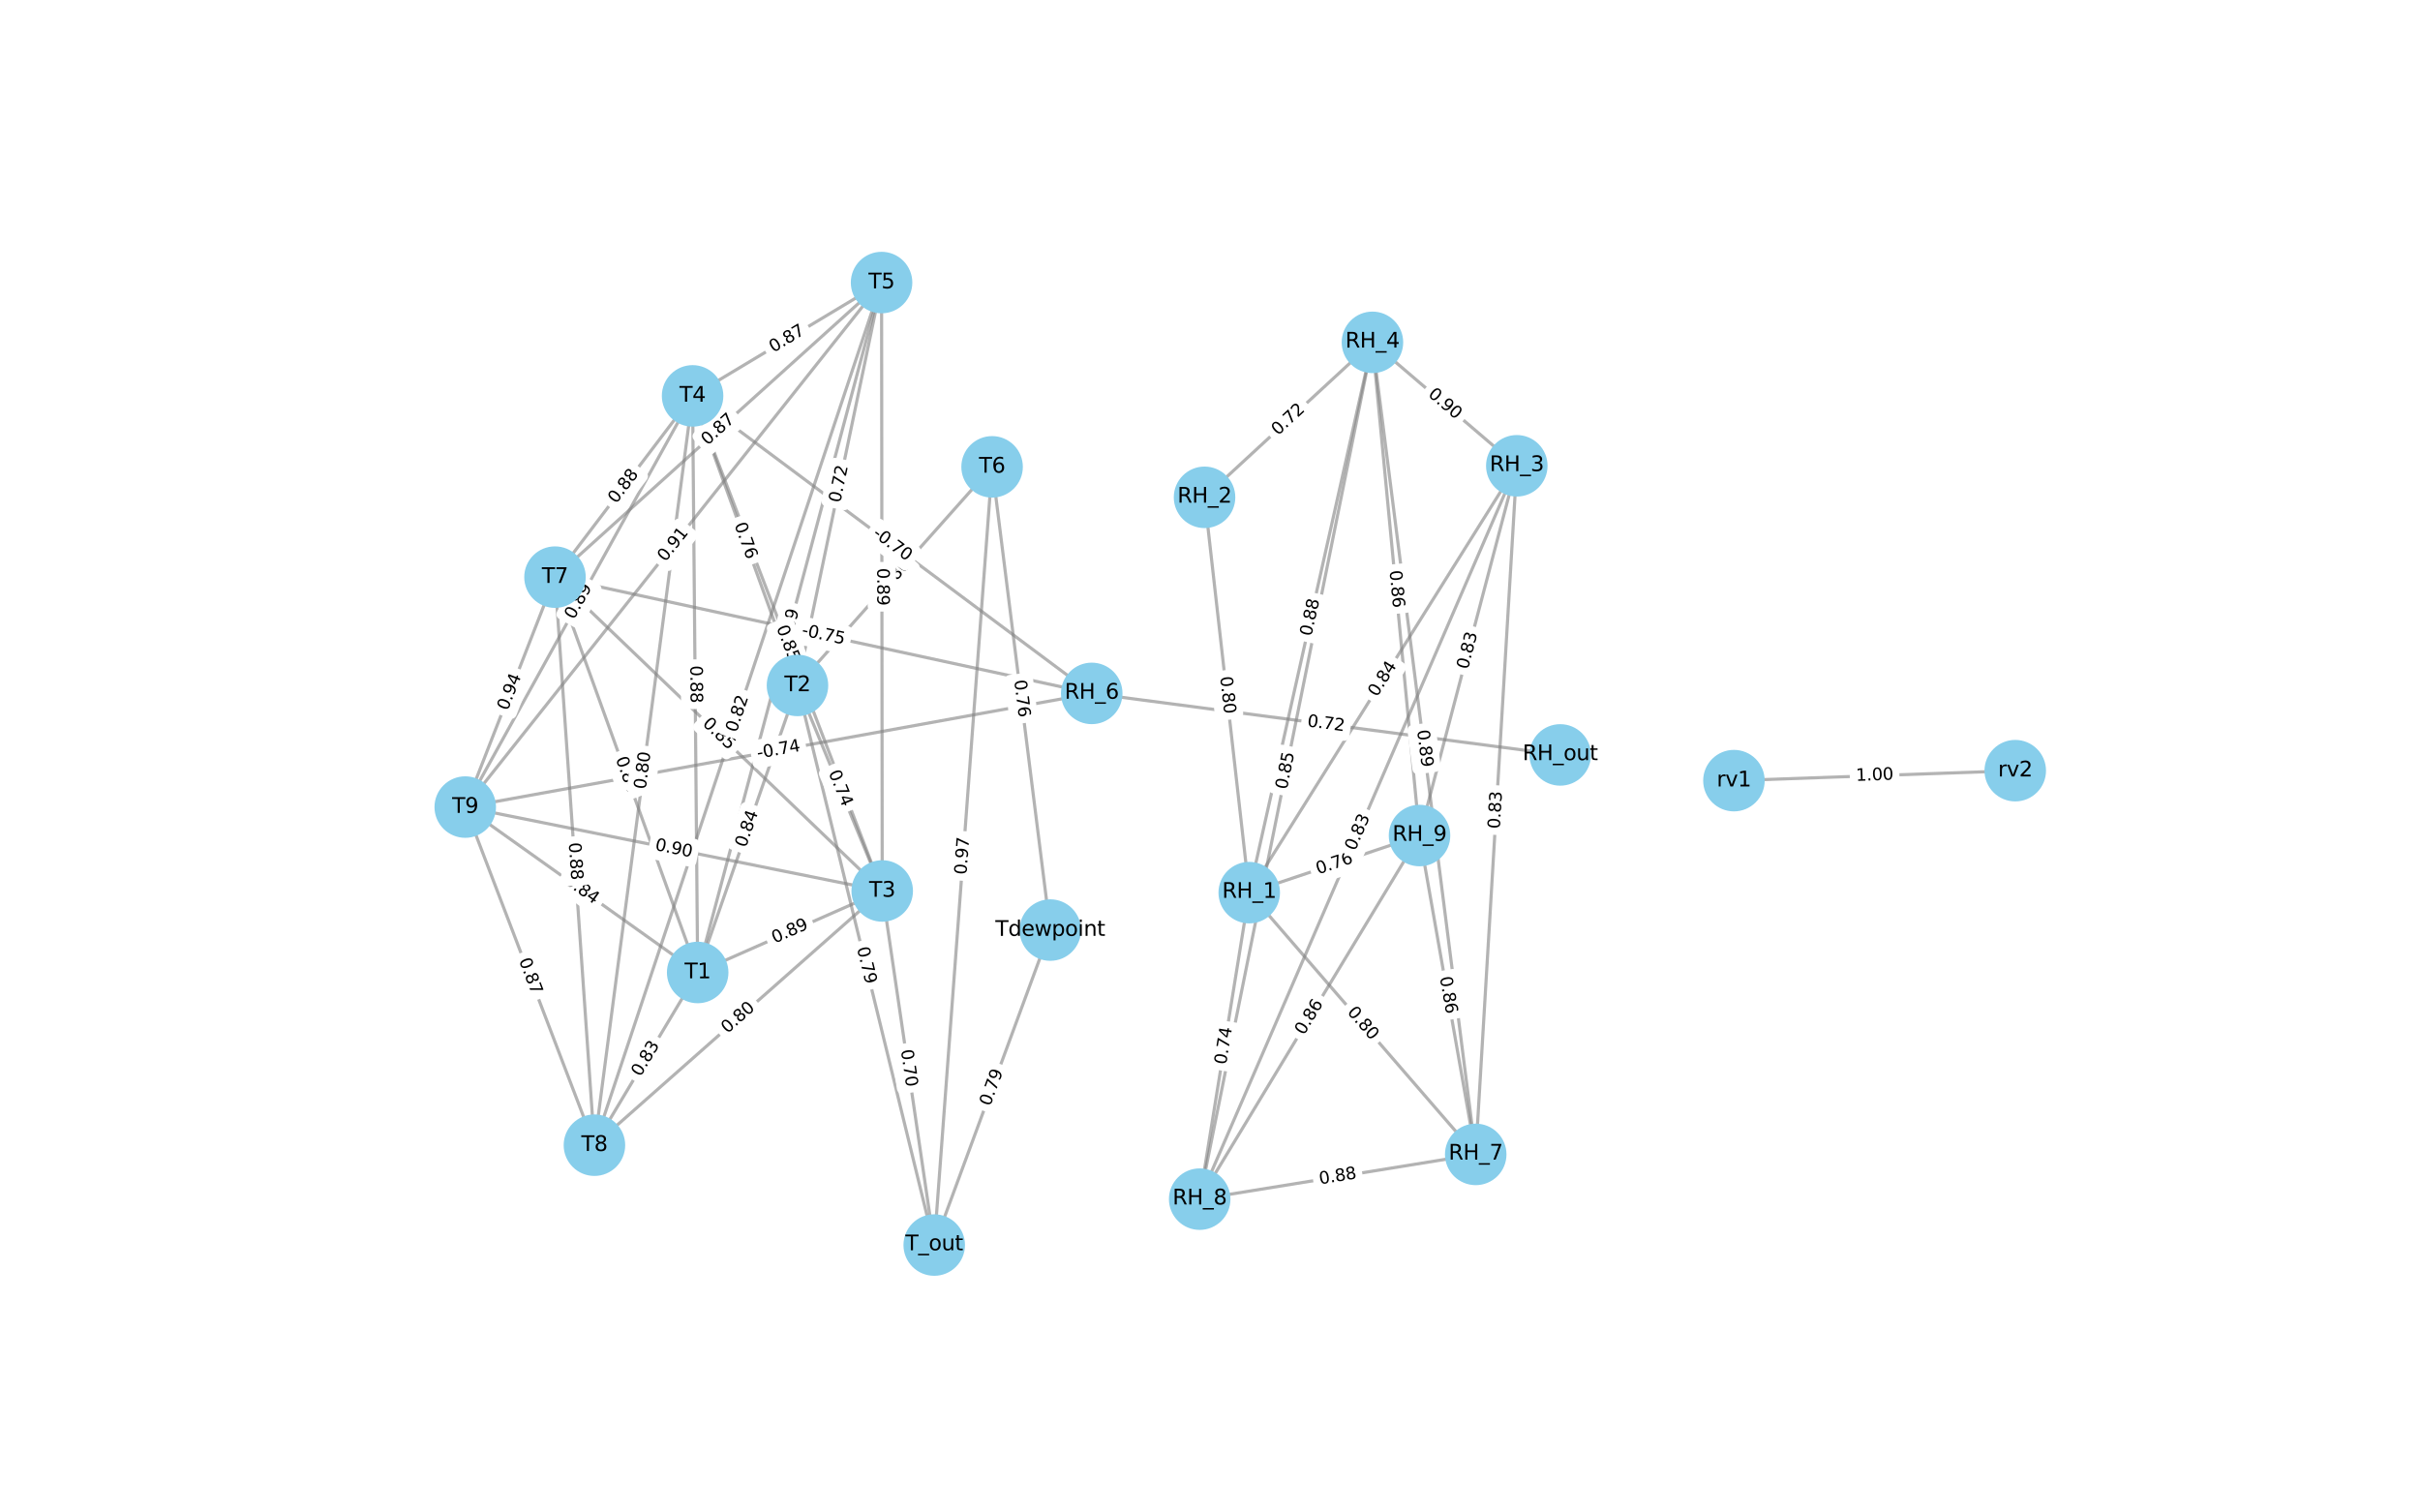<?xml version="1.0" encoding="utf-8" standalone="no"?>
<!DOCTYPE svg PUBLIC "-//W3C//DTD SVG 1.1//EN"
  "http://www.w3.org/Graphics/SVG/1.1/DTD/svg11.dtd">
<svg xmlns:xlink="http://www.w3.org/1999/xlink" width="1152pt" height="720pt" viewBox="0 0 1152 720" xmlns="http://www.w3.org/2000/svg" version="1.1">
 <defs>
  <style type="text/css">*{stroke-linejoin: round; stroke-linecap: butt}</style>
 </defs>
 <g id="figure_1">
  <g id="patch_1">
   <path d="M 0 720 
L 1152 720 
L 1152 0 
L 0 0 
z
" style="fill: #ffffff"/>
  </g>
  <g id="axes_1">
   <g id="LineCollection_1">
    <path d="M 332.118 462.941 
L 379.628 326.292 
" clip-path="url(#pccc9d9dd77)" style="fill: none; stroke: #808080; stroke-opacity: 0.6; stroke-width: 1.5"/>
    <path d="M 332.118 462.941 
L 419.967 424.133 
" clip-path="url(#pccc9d9dd77)" style="fill: none; stroke: #808080; stroke-opacity: 0.6; stroke-width: 1.5"/>
    <path d="M 332.118 462.941 
L 329.692 188.458 
" clip-path="url(#pccc9d9dd77)" style="fill: none; stroke: #808080; stroke-opacity: 0.6; stroke-width: 1.5"/>
    <path d="M 332.118 462.941 
L 419.656 134.509 
" clip-path="url(#pccc9d9dd77)" style="fill: none; stroke: #808080; stroke-opacity: 0.6; stroke-width: 1.5"/>
    <path d="M 332.118 462.941 
L 264.198 274.739 
" clip-path="url(#pccc9d9dd77)" style="fill: none; stroke: #808080; stroke-opacity: 0.6; stroke-width: 1.5"/>
    <path d="M 332.118 462.941 
L 282.967 545.152 
" clip-path="url(#pccc9d9dd77)" style="fill: none; stroke: #808080; stroke-opacity: 0.6; stroke-width: 1.5"/>
    <path d="M 332.118 462.941 
L 221.474 384.196 
" clip-path="url(#pccc9d9dd77)" style="fill: none; stroke: #808080; stroke-opacity: 0.6; stroke-width: 1.5"/>
    <path d="M 594.677 424.93 
L 573.403 236.745 
" clip-path="url(#pccc9d9dd77)" style="fill: none; stroke: #808080; stroke-opacity: 0.6; stroke-width: 1.5"/>
    <path d="M 594.677 424.93 
L 722.047 221.735 
" clip-path="url(#pccc9d9dd77)" style="fill: none; stroke: #808080; stroke-opacity: 0.6; stroke-width: 1.5"/>
    <path d="M 594.677 424.93 
L 653.328 162.972 
" clip-path="url(#pccc9d9dd77)" style="fill: none; stroke: #808080; stroke-opacity: 0.6; stroke-width: 1.5"/>
    <path d="M 594.677 424.93 
L 702.49 549.54 
" clip-path="url(#pccc9d9dd77)" style="fill: none; stroke: #808080; stroke-opacity: 0.6; stroke-width: 1.5"/>
    <path d="M 594.677 424.93 
L 571.09 570.84 
" clip-path="url(#pccc9d9dd77)" style="fill: none; stroke: #808080; stroke-opacity: 0.6; stroke-width: 1.5"/>
    <path d="M 594.677 424.93 
L 675.742 397.749 
" clip-path="url(#pccc9d9dd77)" style="fill: none; stroke: #808080; stroke-opacity: 0.6; stroke-width: 1.5"/>
    <path d="M 379.628 326.292 
L 419.967 424.133 
" clip-path="url(#pccc9d9dd77)" style="fill: none; stroke: #808080; stroke-opacity: 0.6; stroke-width: 1.5"/>
    <path d="M 379.628 326.292 
L 329.692 188.458 
" clip-path="url(#pccc9d9dd77)" style="fill: none; stroke: #808080; stroke-opacity: 0.6; stroke-width: 1.5"/>
    <path d="M 379.628 326.292 
L 419.656 134.509 
" clip-path="url(#pccc9d9dd77)" style="fill: none; stroke: #808080; stroke-opacity: 0.6; stroke-width: 1.5"/>
    <path d="M 379.628 326.292 
L 472.269 222.239 
" clip-path="url(#pccc9d9dd77)" style="fill: none; stroke: #808080; stroke-opacity: 0.6; stroke-width: 1.5"/>
    <path d="M 379.628 326.292 
L 444.721 592.691 
" clip-path="url(#pccc9d9dd77)" style="fill: none; stroke: #808080; stroke-opacity: 0.6; stroke-width: 1.5"/>
    <path d="M 573.403 236.745 
L 653.328 162.972 
" clip-path="url(#pccc9d9dd77)" style="fill: none; stroke: #808080; stroke-opacity: 0.6; stroke-width: 1.5"/>
    <path d="M 419.967 424.133 
L 329.692 188.458 
" clip-path="url(#pccc9d9dd77)" style="fill: none; stroke: #808080; stroke-opacity: 0.6; stroke-width: 1.5"/>
    <path d="M 419.967 424.133 
L 419.656 134.509 
" clip-path="url(#pccc9d9dd77)" style="fill: none; stroke: #808080; stroke-opacity: 0.6; stroke-width: 1.5"/>
    <path d="M 419.967 424.133 
L 264.198 274.739 
" clip-path="url(#pccc9d9dd77)" style="fill: none; stroke: #808080; stroke-opacity: 0.6; stroke-width: 1.5"/>
    <path d="M 419.967 424.133 
L 282.967 545.152 
" clip-path="url(#pccc9d9dd77)" style="fill: none; stroke: #808080; stroke-opacity: 0.6; stroke-width: 1.5"/>
    <path d="M 419.967 424.133 
L 221.474 384.196 
" clip-path="url(#pccc9d9dd77)" style="fill: none; stroke: #808080; stroke-opacity: 0.6; stroke-width: 1.5"/>
    <path d="M 419.967 424.133 
L 444.721 592.691 
" clip-path="url(#pccc9d9dd77)" style="fill: none; stroke: #808080; stroke-opacity: 0.6; stroke-width: 1.5"/>
    <path d="M 722.047 221.735 
L 653.328 162.972 
" clip-path="url(#pccc9d9dd77)" style="fill: none; stroke: #808080; stroke-opacity: 0.6; stroke-width: 1.5"/>
    <path d="M 722.047 221.735 
L 702.49 549.54 
" clip-path="url(#pccc9d9dd77)" style="fill: none; stroke: #808080; stroke-opacity: 0.6; stroke-width: 1.5"/>
    <path d="M 722.047 221.735 
L 571.09 570.84 
" clip-path="url(#pccc9d9dd77)" style="fill: none; stroke: #808080; stroke-opacity: 0.6; stroke-width: 1.5"/>
    <path d="M 722.047 221.735 
L 675.742 397.749 
" clip-path="url(#pccc9d9dd77)" style="fill: none; stroke: #808080; stroke-opacity: 0.6; stroke-width: 1.5"/>
    <path d="M 329.692 188.458 
L 419.656 134.509 
" clip-path="url(#pccc9d9dd77)" style="fill: none; stroke: #808080; stroke-opacity: 0.6; stroke-width: 1.5"/>
    <path d="M 329.692 188.458 
L 519.698 330.084 
" clip-path="url(#pccc9d9dd77)" style="fill: none; stroke: #808080; stroke-opacity: 0.6; stroke-width: 1.5"/>
    <path d="M 329.692 188.458 
L 264.198 274.739 
" clip-path="url(#pccc9d9dd77)" style="fill: none; stroke: #808080; stroke-opacity: 0.6; stroke-width: 1.5"/>
    <path d="M 329.692 188.458 
L 282.967 545.152 
" clip-path="url(#pccc9d9dd77)" style="fill: none; stroke: #808080; stroke-opacity: 0.6; stroke-width: 1.5"/>
    <path d="M 329.692 188.458 
L 221.474 384.196 
" clip-path="url(#pccc9d9dd77)" style="fill: none; stroke: #808080; stroke-opacity: 0.6; stroke-width: 1.5"/>
    <path d="M 653.328 162.972 
L 702.49 549.54 
" clip-path="url(#pccc9d9dd77)" style="fill: none; stroke: #808080; stroke-opacity: 0.6; stroke-width: 1.5"/>
    <path d="M 653.328 162.972 
L 571.09 570.84 
" clip-path="url(#pccc9d9dd77)" style="fill: none; stroke: #808080; stroke-opacity: 0.6; stroke-width: 1.5"/>
    <path d="M 653.328 162.972 
L 675.742 397.749 
" clip-path="url(#pccc9d9dd77)" style="fill: none; stroke: #808080; stroke-opacity: 0.6; stroke-width: 1.5"/>
    <path d="M 419.656 134.509 
L 264.198 274.739 
" clip-path="url(#pccc9d9dd77)" style="fill: none; stroke: #808080; stroke-opacity: 0.6; stroke-width: 1.5"/>
    <path d="M 419.656 134.509 
L 282.967 545.152 
" clip-path="url(#pccc9d9dd77)" style="fill: none; stroke: #808080; stroke-opacity: 0.6; stroke-width: 1.5"/>
    <path d="M 419.656 134.509 
L 221.474 384.196 
" clip-path="url(#pccc9d9dd77)" style="fill: none; stroke: #808080; stroke-opacity: 0.6; stroke-width: 1.5"/>
    <path d="M 472.269 222.239 
L 444.721 592.691 
" clip-path="url(#pccc9d9dd77)" style="fill: none; stroke: #808080; stroke-opacity: 0.6; stroke-width: 1.5"/>
    <path d="M 472.269 222.239 
L 499.965 442.751 
" clip-path="url(#pccc9d9dd77)" style="fill: none; stroke: #808080; stroke-opacity: 0.6; stroke-width: 1.5"/>
    <path d="M 519.698 330.084 
L 264.198 274.739 
" clip-path="url(#pccc9d9dd77)" style="fill: none; stroke: #808080; stroke-opacity: 0.6; stroke-width: 1.5"/>
    <path d="M 519.698 330.084 
L 221.474 384.196 
" clip-path="url(#pccc9d9dd77)" style="fill: none; stroke: #808080; stroke-opacity: 0.6; stroke-width: 1.5"/>
    <path d="M 519.698 330.084 
L 742.72 359.37 
" clip-path="url(#pccc9d9dd77)" style="fill: none; stroke: #808080; stroke-opacity: 0.6; stroke-width: 1.5"/>
    <path d="M 264.198 274.739 
L 282.967 545.152 
" clip-path="url(#pccc9d9dd77)" style="fill: none; stroke: #808080; stroke-opacity: 0.6; stroke-width: 1.5"/>
    <path d="M 264.198 274.739 
L 221.474 384.196 
" clip-path="url(#pccc9d9dd77)" style="fill: none; stroke: #808080; stroke-opacity: 0.6; stroke-width: 1.5"/>
    <path d="M 702.49 549.54 
L 571.09 570.84 
" clip-path="url(#pccc9d9dd77)" style="fill: none; stroke: #808080; stroke-opacity: 0.6; stroke-width: 1.5"/>
    <path d="M 702.49 549.54 
L 675.742 397.749 
" clip-path="url(#pccc9d9dd77)" style="fill: none; stroke: #808080; stroke-opacity: 0.6; stroke-width: 1.5"/>
    <path d="M 282.967 545.152 
L 221.474 384.196 
" clip-path="url(#pccc9d9dd77)" style="fill: none; stroke: #808080; stroke-opacity: 0.6; stroke-width: 1.5"/>
    <path d="M 571.09 570.84 
L 675.742 397.749 
" clip-path="url(#pccc9d9dd77)" style="fill: none; stroke: #808080; stroke-opacity: 0.6; stroke-width: 1.5"/>
    <path d="M 444.721 592.691 
L 499.965 442.751 
" clip-path="url(#pccc9d9dd77)" style="fill: none; stroke: #808080; stroke-opacity: 0.6; stroke-width: 1.5"/>
    <path d="M 825.411 371.61 
L 959.326 366.865 
" clip-path="url(#pccc9d9dd77)" style="fill: none; stroke: #808080; stroke-opacity: 0.6; stroke-width: 1.5"/>
   </g>
   <g id="text_1">
    <g id="patch_2">
     <path d="M 358.872 405.088 
L 364.721 388.264 
Q 365.509 385.997 363.242 385.209 
L 355.929 382.666 
Q 353.662 381.878 352.874 384.145 
L 347.025 400.969 
Q 346.237 403.236 348.504 404.024 
L 355.817 406.567 
Q 358.084 407.355 358.872 405.088 
z
" clip-path="url(#pccc9d9dd77)" style="fill: #ffffff; stroke: #ffffff; stroke-linejoin: miter"/>
    </g>
    <g clip-path="url(#pccc9d9dd77)">
     <!-- 0.84 -->
     <g transform="translate(355.033 403.754) rotate(-70.829) scale(0.08 -0.08)">
      <defs>
       <path id="DejaVuSans-30" d="M 2034 4250 
Q 1547 4250 1301 3770 
Q 1056 3291 1056 2328 
Q 1056 1369 1301 889 
Q 1547 409 2034 409 
Q 2525 409 2770 889 
Q 3016 1369 3016 2328 
Q 3016 3291 2770 3770 
Q 2525 4250 2034 4250 
z
M 2034 4750 
Q 2819 4750 3233 4129 
Q 3647 3509 3647 2328 
Q 3647 1150 3233 529 
Q 2819 -91 2034 -91 
Q 1250 -91 836 529 
Q 422 1150 422 2328 
Q 422 3509 836 4129 
Q 1250 4750 2034 4750 
z
" transform="scale(0.016)"/>
       <path id="DejaVuSans-2e" d="M 684 794 
L 1344 794 
L 1344 0 
L 684 0 
L 684 794 
z
" transform="scale(0.016)"/>
       <path id="DejaVuSans-38" d="M 2034 2216 
Q 1584 2216 1326 1975 
Q 1069 1734 1069 1313 
Q 1069 891 1326 650 
Q 1584 409 2034 409 
Q 2484 409 2743 651 
Q 3003 894 3003 1313 
Q 3003 1734 2745 1975 
Q 2488 2216 2034 2216 
z
M 1403 2484 
Q 997 2584 770 2862 
Q 544 3141 544 3541 
Q 544 4100 942 4425 
Q 1341 4750 2034 4750 
Q 2731 4750 3128 4425 
Q 3525 4100 3525 3541 
Q 3525 3141 3298 2862 
Q 3072 2584 2669 2484 
Q 3125 2378 3379 2068 
Q 3634 1759 3634 1313 
Q 3634 634 3220 271 
Q 2806 -91 2034 -91 
Q 1263 -91 848 271 
Q 434 634 434 1313 
Q 434 1759 690 2068 
Q 947 2378 1403 2484 
z
M 1172 3481 
Q 1172 3119 1398 2916 
Q 1625 2713 2034 2713 
Q 2441 2713 2670 2916 
Q 2900 3119 2900 3481 
Q 2900 3844 2670 4047 
Q 2441 4250 2034 4250 
Q 1625 4250 1398 4047 
Q 1172 3844 1172 3481 
z
" transform="scale(0.016)"/>
       <path id="DejaVuSans-34" d="M 2419 4116 
L 825 1625 
L 2419 1625 
L 2419 4116 
z
M 2253 4666 
L 3047 4666 
L 3047 1625 
L 3713 1625 
L 3713 1100 
L 3047 1100 
L 3047 0 
L 2419 0 
L 2419 1100 
L 313 1100 
L 313 1709 
L 2253 4666 
z
" transform="scale(0.016)"/>
      </defs>
      <use xlink:href="#DejaVuSans-30"/>
      <use xlink:href="#DejaVuSans-2e" x="63.623"/>
      <use xlink:href="#DejaVuSans-38" x="95.41"/>
      <use xlink:href="#DejaVuSans-34" x="159.033"/>
     </g>
    </g>
   </g>
   <g id="text_2">
    <g id="patch_3">
     <path d="M 370.43 452.873 
L 386.723 445.675 
Q 388.919 444.705 387.949 442.51 
L 384.82 435.427 
Q 383.85 433.232 381.655 434.202 
L 365.362 441.4 
Q 363.166 442.369 364.136 444.565 
L 367.265 451.647 
Q 368.235 453.842 370.43 452.873 
z
" clip-path="url(#pccc9d9dd77)" style="fill: #ffffff; stroke: #ffffff; stroke-linejoin: miter"/>
    </g>
    <g clip-path="url(#pccc9d9dd77)">
     <!-- 0.89 -->
     <g transform="translate(368.788 449.155) rotate(-23.834) scale(0.08 -0.08)">
      <defs>
       <path id="DejaVuSans-39" d="M 703 97 
L 703 672 
Q 941 559 1184 500 
Q 1428 441 1663 441 
Q 2288 441 2617 861 
Q 2947 1281 2994 2138 
Q 2813 1869 2534 1725 
Q 2256 1581 1919 1581 
Q 1219 1581 811 2004 
Q 403 2428 403 3163 
Q 403 3881 828 4315 
Q 1253 4750 1959 4750 
Q 2769 4750 3195 4129 
Q 3622 3509 3622 2328 
Q 3622 1225 3098 567 
Q 2575 -91 1691 -91 
Q 1453 -91 1209 -44 
Q 966 3 703 97 
z
M 1959 2075 
Q 2384 2075 2632 2365 
Q 2881 2656 2881 3163 
Q 2881 3666 2632 3958 
Q 2384 4250 1959 4250 
Q 1534 4250 1286 3958 
Q 1038 3666 1038 3163 
Q 1038 2656 1286 2365 
Q 1534 2075 1959 2075 
z
" transform="scale(0.016)"/>
      </defs>
      <use xlink:href="#DejaVuSans-30"/>
      <use xlink:href="#DejaVuSans-2e" x="63.623"/>
      <use xlink:href="#DejaVuSans-38" x="95.41"/>
      <use xlink:href="#DejaVuSans-39" x="159.033"/>
     </g>
    </g>
   </g>
   <g id="text_3">
    <g id="patch_4">
     <path d="M 324.556 316.849 
L 324.713 334.661 
Q 324.734 337.061 327.134 337.04 
L 334.876 336.971 
Q 337.276 336.95 337.255 334.55 
L 337.098 316.739 
Q 337.076 314.339 334.677 314.36 
L 326.934 314.428 
Q 324.534 314.449 324.556 316.849 
z
" clip-path="url(#pccc9d9dd77)" style="fill: #ffffff; stroke: #ffffff; stroke-linejoin: miter"/>
    </g>
    <g clip-path="url(#pccc9d9dd77)">
     <!-- 0.88 -->
     <g transform="translate(328.619 316.813) rotate(-270.506) scale(0.08 -0.08)">
      <use xlink:href="#DejaVuSans-30"/>
      <use xlink:href="#DejaVuSans-2e" x="63.623"/>
      <use xlink:href="#DejaVuSans-38" x="95.41"/>
      <use xlink:href="#DejaVuSans-38" x="159.033"/>
     </g>
    </g>
   </g>
   <g id="text_4">
    <g id="patch_5">
     <path d="M 379.653 308.946 
L 384.241 291.734 
Q 384.859 289.415 382.54 288.797 
L 375.058 286.803 
Q 372.739 286.185 372.121 288.504 
L 367.534 305.716 
Q 366.916 308.035 369.235 308.653 
L 376.716 310.647 
Q 379.035 311.265 379.653 308.946 
z
" clip-path="url(#pccc9d9dd77)" style="fill: #ffffff; stroke: #ffffff; stroke-linejoin: miter"/>
    </g>
    <g clip-path="url(#pccc9d9dd77)">
     <!-- 0.89 -->
     <g transform="translate(375.727 307.899) rotate(-75.076) scale(0.08 -0.08)">
      <use xlink:href="#DejaVuSans-30"/>
      <use xlink:href="#DejaVuSans-2e" x="63.623"/>
      <use xlink:href="#DejaVuSans-38" x="95.41"/>
      <use xlink:href="#DejaVuSans-39" x="159.033"/>
     </g>
    </g>
   </g>
   <g id="text_5">
    <g id="patch_6">
     <path d="M 289.236 362.592 
L 295.283 379.347 
Q 296.097 381.604 298.355 380.789 
L 305.638 378.161 
Q 307.895 377.346 307.081 375.089 
L 301.034 358.334 
Q 300.219 356.077 297.962 356.891 
L 290.679 359.52 
Q 288.421 360.334 289.236 362.592 
z
" clip-path="url(#pccc9d9dd77)" style="fill: #ffffff; stroke: #ffffff; stroke-linejoin: miter"/>
    </g>
    <g clip-path="url(#pccc9d9dd77)">
     <!-- 0.84 -->
     <g transform="translate(293.059 361.212) rotate(-289.844) scale(0.08 -0.08)">
      <use xlink:href="#DejaVuSans-30"/>
      <use xlink:href="#DejaVuSans-2e" x="63.623"/>
      <use xlink:href="#DejaVuSans-38" x="95.41"/>
      <use xlink:href="#DejaVuSans-34" x="159.033"/>
     </g>
    </g>
   </g>
   <g id="text_6">
    <g id="patch_7">
     <path d="M 308.355 514.909 
L 317.495 499.62 
Q 318.727 497.561 316.667 496.329 
L 310.022 492.356 
Q 307.962 491.124 306.73 493.184 
L 297.59 508.473 
Q 296.358 510.533 298.418 511.764 
L 305.063 515.737 
Q 307.123 516.969 308.355 514.909 
z
" clip-path="url(#pccc9d9dd77)" style="fill: #ffffff; stroke: #ffffff; stroke-linejoin: miter"/>
    </g>
    <g clip-path="url(#pccc9d9dd77)">
     <!-- 0.83 -->
     <g transform="translate(304.867 512.824) rotate(-59.126) scale(0.08 -0.08)">
      <defs>
       <path id="DejaVuSans-33" d="M 2597 2516 
Q 3050 2419 3304 2112 
Q 3559 1806 3559 1356 
Q 3559 666 3084 287 
Q 2609 -91 1734 -91 
Q 1441 -91 1130 -33 
Q 819 25 488 141 
L 488 750 
Q 750 597 1062 519 
Q 1375 441 1716 441 
Q 2309 441 2620 675 
Q 2931 909 2931 1356 
Q 2931 1769 2642 2001 
Q 2353 2234 1838 2234 
L 1294 2234 
L 1294 2753 
L 1863 2753 
Q 2328 2753 2575 2939 
Q 2822 3125 2822 3475 
Q 2822 3834 2567 4026 
Q 2313 4219 1838 4219 
Q 1578 4219 1281 4162 
Q 984 4106 628 3988 
L 628 4550 
Q 988 4650 1302 4700 
Q 1616 4750 1894 4750 
Q 2613 4750 3031 4423 
Q 3450 4097 3450 3541 
Q 3450 3153 3228 2886 
Q 3006 2619 2597 2516 
z
" transform="scale(0.016)"/>
      </defs>
      <use xlink:href="#DejaVuSans-30"/>
      <use xlink:href="#DejaVuSans-2e" x="63.623"/>
      <use xlink:href="#DejaVuSans-38" x="95.41"/>
      <use xlink:href="#DejaVuSans-33" x="159.033"/>
     </g>
    </g>
   </g>
   <g id="text_7">
    <g id="patch_8">
     <path d="M 265.904 423.514 
L 280.416 433.842 
Q 282.372 435.234 283.763 433.278 
L 288.253 426.97 
Q 289.644 425.015 287.689 423.623 
L 273.177 413.295 
Q 271.221 411.903 269.83 413.859 
L 265.34 420.167 
Q 263.948 422.122 265.904 423.514 
z
" clip-path="url(#pccc9d9dd77)" style="fill: #ffffff; stroke: #ffffff; stroke-linejoin: miter"/>
    </g>
    <g clip-path="url(#pccc9d9dd77)">
     <!-- 0.84 -->
     <g transform="translate(268.26 420.203) rotate(-324.56) scale(0.08 -0.08)">
      <use xlink:href="#DejaVuSans-30"/>
      <use xlink:href="#DejaVuSans-2e" x="63.623"/>
      <use xlink:href="#DejaVuSans-38" x="95.41"/>
      <use xlink:href="#DejaVuSans-34" x="159.033"/>
     </g>
    </g>
   </g>
   <g id="text_8">
    <g id="patch_9">
     <path d="M 576.808 322.692 
L 578.809 340.392 
Q 579.078 342.776 581.463 342.507 
L 589.157 341.637 
Q 591.541 341.368 591.272 338.983 
L 589.271 321.283 
Q 589.001 318.898 586.617 319.168 
L 578.923 320.038 
Q 576.538 320.307 576.808 322.692 
z
" clip-path="url(#pccc9d9dd77)" style="fill: #ffffff; stroke: #ffffff; stroke-linejoin: miter"/>
    </g>
    <g clip-path="url(#pccc9d9dd77)">
     <!-- 0.80 -->
     <g transform="translate(580.846 322.235) rotate(-276.45) scale(0.08 -0.08)">
      <use xlink:href="#DejaVuSans-30"/>
      <use xlink:href="#DejaVuSans-2e" x="63.623"/>
      <use xlink:href="#DejaVuSans-38" x="95.41"/>
      <use xlink:href="#DejaVuSans-30" x="159.033"/>
     </g>
    </g>
   </g>
   <g id="text_9">
    <g id="patch_10">
     <path d="M 658.945 334.209 
L 668.406 319.117 
Q 669.681 317.083 667.647 315.809 
L 661.087 311.696 
Q 659.054 310.422 657.779 312.455 
L 648.318 327.548 
Q 647.044 329.581 649.077 330.856 
L 655.637 334.968 
Q 657.671 336.243 658.945 334.209 
z
" clip-path="url(#pccc9d9dd77)" style="fill: #ffffff; stroke: #ffffff; stroke-linejoin: miter"/>
    </g>
    <g clip-path="url(#pccc9d9dd77)">
     <!-- 0.84 -->
     <g transform="translate(655.502 332.051) rotate(-57.919) scale(0.08 -0.08)">
      <use xlink:href="#DejaVuSans-30"/>
      <use xlink:href="#DejaVuSans-2e" x="63.623"/>
      <use xlink:href="#DejaVuSans-38" x="95.41"/>
      <use xlink:href="#DejaVuSans-34" x="159.033"/>
     </g>
    </g>
   </g>
   <g id="text_10">
    <g id="patch_11">
     <path d="M 628.176 304.012 
L 632.068 286.63 
Q 632.592 284.288 630.25 283.764 
L 622.695 282.072 
Q 620.353 281.548 619.829 283.89 
L 615.937 301.272 
Q 615.412 303.614 617.754 304.138 
L 625.31 305.83 
Q 627.652 306.354 628.176 304.012 
z
" clip-path="url(#pccc9d9dd77)" style="fill: #ffffff; stroke: #ffffff; stroke-linejoin: miter"/>
    </g>
    <g clip-path="url(#pccc9d9dd77)">
     <!-- 0.88 -->
     <g transform="translate(624.211 303.124) rotate(-77.38) scale(0.08 -0.08)">
      <use xlink:href="#DejaVuSans-30"/>
      <use xlink:href="#DejaVuSans-2e" x="63.623"/>
      <use xlink:href="#DejaVuSans-38" x="95.41"/>
      <use xlink:href="#DejaVuSans-38" x="159.033"/>
     </g>
    </g>
   </g>
   <g id="text_11">
    <g id="patch_12">
     <path d="M 638.013 484.603 
L 649.668 498.073 
Q 651.238 499.888 653.053 498.318 
L 658.908 493.252 
Q 660.723 491.682 659.153 489.867 
L 647.498 476.396 
Q 645.928 474.581 644.113 476.152 
L 638.258 481.217 
Q 636.443 482.788 638.013 484.603 
z
" clip-path="url(#pccc9d9dd77)" style="fill: #ffffff; stroke: #ffffff; stroke-linejoin: miter"/>
    </g>
    <g clip-path="url(#pccc9d9dd77)">
     <!-- 0.80 -->
     <g transform="translate(641.086 481.944) rotate(-310.866) scale(0.08 -0.08)">
      <use xlink:href="#DejaVuSans-30"/>
      <use xlink:href="#DejaVuSans-2e" x="63.623"/>
      <use xlink:href="#DejaVuSans-38" x="95.41"/>
      <use xlink:href="#DejaVuSans-30" x="159.033"/>
     </g>
    </g>
   </g>
   <g id="text_12">
    <g id="patch_13">
     <path d="M 587.653 507.678 
L 590.495 490.094 
Q 590.878 487.724 588.509 487.341 
L 580.866 486.106 
Q 578.497 485.723 578.114 488.092 
L 575.271 505.676 
Q 574.888 508.046 577.257 508.429 
L 584.901 509.664 
Q 587.27 510.047 587.653 507.678 
z
" clip-path="url(#pccc9d9dd77)" style="fill: #ffffff; stroke: #ffffff; stroke-linejoin: miter"/>
    </g>
    <g clip-path="url(#pccc9d9dd77)">
     <!-- 0.74 -->
     <g transform="translate(583.641 507.029) rotate(-80.817) scale(0.08 -0.08)">
      <defs>
       <path id="DejaVuSans-37" d="M 525 4666 
L 3525 4666 
L 3525 4397 
L 1831 0 
L 1172 0 
L 2766 4134 
L 525 4134 
L 525 4666 
z
" transform="scale(0.016)"/>
      </defs>
      <use xlink:href="#DejaVuSans-30"/>
      <use xlink:href="#DejaVuSans-2e" x="63.623"/>
      <use xlink:href="#DejaVuSans-37" x="95.41"/>
      <use xlink:href="#DejaVuSans-34" x="159.033"/>
     </g>
    </g>
   </g>
   <g id="text_13">
    <g id="patch_14">
     <path d="M 628.759 420.116 
L 645.647 414.454 
Q 647.923 413.691 647.16 411.415 
L 644.699 404.075 
Q 643.936 401.799 641.66 402.562 
L 624.772 408.225 
Q 622.496 408.988 623.259 411.263 
L 625.72 418.604 
Q 626.483 420.879 628.759 420.116 
z
" clip-path="url(#pccc9d9dd77)" style="fill: #ffffff; stroke: #ffffff; stroke-linejoin: miter"/>
    </g>
    <g clip-path="url(#pccc9d9dd77)">
     <!-- 0.76 -->
     <g transform="translate(627.467 416.264) rotate(-18.536) scale(0.08 -0.08)">
      <defs>
       <path id="DejaVuSans-36" d="M 2113 2584 
Q 1688 2584 1439 2293 
Q 1191 2003 1191 1497 
Q 1191 994 1439 701 
Q 1688 409 2113 409 
Q 2538 409 2786 701 
Q 3034 994 3034 1497 
Q 3034 2003 2786 2293 
Q 2538 2584 2113 2584 
z
M 3366 4563 
L 3366 3988 
Q 3128 4100 2886 4159 
Q 2644 4219 2406 4219 
Q 1781 4219 1451 3797 
Q 1122 3375 1075 2522 
Q 1259 2794 1537 2939 
Q 1816 3084 2150 3084 
Q 2853 3084 3261 2657 
Q 3669 2231 3669 1497 
Q 3669 778 3244 343 
Q 2819 -91 2113 -91 
Q 1303 -91 875 529 
Q 447 1150 447 2328 
Q 447 3434 972 4092 
Q 1497 4750 2381 4750 
Q 2619 4750 2861 4703 
Q 3103 4656 3366 4563 
z
" transform="scale(0.016)"/>
      </defs>
      <use xlink:href="#DejaVuSans-30"/>
      <use xlink:href="#DejaVuSans-2e" x="63.623"/>
      <use xlink:href="#DejaVuSans-37" x="95.41"/>
      <use xlink:href="#DejaVuSans-36" x="159.033"/>
     </g>
    </g>
   </g>
   <g id="text_14">
    <g id="patch_15">
     <path d="M 390.605 369.369 
L 397.394 385.837 
Q 398.309 388.056 400.528 387.141 
L 407.686 384.19 
Q 409.905 383.275 408.99 381.056 
L 402.2 364.588 
Q 401.286 362.369 399.067 363.284 
L 391.909 366.235 
Q 389.69 367.15 390.605 369.369 
z
" clip-path="url(#pccc9d9dd77)" style="fill: #ffffff; stroke: #ffffff; stroke-linejoin: miter"/>
    </g>
    <g clip-path="url(#pccc9d9dd77)">
     <!-- 0.74 -->
     <g transform="translate(394.362 367.82) rotate(-292.406) scale(0.08 -0.08)">
      <use xlink:href="#DejaVuSans-30"/>
      <use xlink:href="#DejaVuSans-2e" x="63.623"/>
      <use xlink:href="#DejaVuSans-37" x="95.41"/>
      <use xlink:href="#DejaVuSans-34" x="159.033"/>
     </g>
    </g>
   </g>
   <g id="text_15">
    <g id="patch_16">
     <path d="M 345.73 251.138 
L 351.798 267.885 
Q 352.615 270.141 354.872 269.324 
L 362.151 266.687 
Q 364.408 265.869 363.59 263.613 
L 357.523 246.865 
Q 356.705 244.609 354.449 245.426 
L 347.169 248.064 
Q 344.913 248.881 345.73 251.138 
z
" clip-path="url(#pccc9d9dd77)" style="fill: #ffffff; stroke: #ffffff; stroke-linejoin: miter"/>
    </g>
    <g clip-path="url(#pccc9d9dd77)">
     <!-- 0.76 -->
     <g transform="translate(349.551 249.753) rotate(-289.915) scale(0.08 -0.08)">
      <use xlink:href="#DejaVuSans-30"/>
      <use xlink:href="#DejaVuSans-2e" x="63.623"/>
      <use xlink:href="#DejaVuSans-37" x="95.41"/>
      <use xlink:href="#DejaVuSans-36" x="159.033"/>
     </g>
    </g>
   </g>
   <g id="text_16">
    <g id="patch_17">
     <path d="M 403.961 240.4 
L 407.601 222.963 
Q 408.091 220.614 405.742 220.124 
L 398.162 218.542 
Q 395.813 218.051 395.323 220.401 
L 391.683 237.838 
Q 391.193 240.187 393.542 240.677 
L 401.122 242.259 
Q 403.471 242.75 403.961 240.4 
z
" clip-path="url(#pccc9d9dd77)" style="fill: #ffffff; stroke: #ffffff; stroke-linejoin: miter"/>
    </g>
    <g clip-path="url(#pccc9d9dd77)">
     <!-- 0.72 -->
     <g transform="translate(399.983 239.57) rotate(-78.211) scale(0.08 -0.08)">
      <defs>
       <path id="DejaVuSans-32" d="M 1228 531 
L 3431 531 
L 3431 0 
L 469 0 
L 469 531 
Q 828 903 1448 1529 
Q 2069 2156 2228 2338 
Q 2531 2678 2651 2914 
Q 2772 3150 2772 3378 
Q 2772 3750 2511 3984 
Q 2250 4219 1831 4219 
Q 1534 4219 1204 4116 
Q 875 4013 500 3803 
L 500 4441 
Q 881 4594 1212 4672 
Q 1544 4750 1819 4750 
Q 2544 4750 2975 4387 
Q 3406 4025 3406 3419 
Q 3406 3131 3298 2873 
Q 3191 2616 2906 2266 
Q 2828 2175 2409 1742 
Q 1991 1309 1228 531 
z
" transform="scale(0.016)"/>
      </defs>
      <use xlink:href="#DejaVuSans-30"/>
      <use xlink:href="#DejaVuSans-2e" x="63.623"/>
      <use xlink:href="#DejaVuSans-37" x="95.41"/>
      <use xlink:href="#DejaVuSans-32" x="159.033"/>
     </g>
    </g>
   </g>
   <g id="text_17">
    <g id="patch_18">
     <path d="M 424.71 285.087 
L 436.555 271.784 
Q 438.15 269.991 436.358 268.395 
L 430.575 263.247 
Q 428.783 261.651 427.187 263.443 
L 415.342 276.747 
Q 413.746 278.54 415.539 280.136 
L 421.321 285.284 
Q 423.114 286.88 424.71 285.087 
z
" clip-path="url(#pccc9d9dd77)" style="fill: #ffffff; stroke: #ffffff; stroke-linejoin: miter"/>
    </g>
    <g clip-path="url(#pccc9d9dd77)">
     <!-- 0.80 -->
     <g transform="translate(421.675 282.385) rotate(-48.32) scale(0.08 -0.08)">
      <use xlink:href="#DejaVuSans-30"/>
      <use xlink:href="#DejaVuSans-2e" x="63.623"/>
      <use xlink:href="#DejaVuSans-38" x="95.41"/>
      <use xlink:href="#DejaVuSans-30" x="159.033"/>
     </g>
    </g>
   </g>
   <g id="text_18">
    <g id="patch_19">
     <path d="M 403.968 452.328 
L 408.196 469.632 
Q 408.766 471.963 411.097 471.393 
L 418.619 469.556 
Q 420.95 468.986 420.38 466.655 
L 416.152 449.351 
Q 415.583 447.02 413.251 447.589 
L 405.73 449.427 
Q 403.399 449.997 403.968 452.328 
z
" clip-path="url(#pccc9d9dd77)" style="fill: #ffffff; stroke: #ffffff; stroke-linejoin: miter"/>
    </g>
    <g clip-path="url(#pccc9d9dd77)">
     <!-- 0.79 -->
     <g transform="translate(407.916 451.364) rotate(-283.731) scale(0.08 -0.08)">
      <use xlink:href="#DejaVuSans-30"/>
      <use xlink:href="#DejaVuSans-2e" x="63.623"/>
      <use xlink:href="#DejaVuSans-37" x="95.41"/>
      <use xlink:href="#DejaVuSans-39" x="159.033"/>
     </g>
    </g>
   </g>
   <g id="text_19">
    <g id="patch_20">
     <path d="M 611.074 210.508 
L 624.163 198.426 
Q 625.927 196.799 624.299 195.035 
L 619.048 189.346 
Q 617.42 187.582 615.656 189.21 
L 602.567 201.291 
Q 600.804 202.919 602.432 204.683 
L 607.683 210.372 
Q 609.311 212.136 611.074 210.508 
z
" clip-path="url(#pccc9d9dd77)" style="fill: #ffffff; stroke: #ffffff; stroke-linejoin: miter"/>
    </g>
    <g clip-path="url(#pccc9d9dd77)">
     <!-- 0.72 -->
     <g transform="translate(608.318 207.522) rotate(-42.708) scale(0.08 -0.08)">
      <use xlink:href="#DejaVuSans-30"/>
      <use xlink:href="#DejaVuSans-2e" x="63.623"/>
      <use xlink:href="#DejaVuSans-37" x="95.41"/>
      <use xlink:href="#DejaVuSans-32" x="159.033"/>
     </g>
    </g>
   </g>
   <g id="text_20">
    <g id="patch_21">
     <path d="M 365.787 300.222 
L 372.159 316.856 
Q 373.018 319.097 375.259 318.239 
L 382.489 315.469 
Q 384.73 314.611 383.872 312.37 
L 377.5 295.736 
Q 376.642 293.494 374.4 294.353 
L 367.17 297.122 
Q 364.929 297.981 365.787 300.222 
z
" clip-path="url(#pccc9d9dd77)" style="fill: #ffffff; stroke: #ffffff; stroke-linejoin: miter"/>
    </g>
    <g clip-path="url(#pccc9d9dd77)">
     <!-- 0.85 -->
     <g transform="translate(369.582 298.768) rotate(-290.959) scale(0.08 -0.08)">
      <defs>
       <path id="DejaVuSans-35" d="M 691 4666 
L 3169 4666 
L 3169 4134 
L 1269 4134 
L 1269 2991 
Q 1406 3038 1543 3061 
Q 1681 3084 1819 3084 
Q 2600 3084 3056 2656 
Q 3513 2228 3513 1497 
Q 3513 744 3044 326 
Q 2575 -91 1722 -91 
Q 1428 -91 1123 -41 
Q 819 9 494 109 
L 494 744 
Q 775 591 1075 516 
Q 1375 441 1709 441 
Q 2250 441 2565 725 
Q 2881 1009 2881 1497 
Q 2881 1984 2565 2268 
Q 2250 2553 1709 2553 
Q 1456 2553 1204 2497 
Q 953 2441 691 2322 
L 691 4666 
z
" transform="scale(0.016)"/>
      </defs>
      <use xlink:href="#DejaVuSans-30"/>
      <use xlink:href="#DejaVuSans-2e" x="63.623"/>
      <use xlink:href="#DejaVuSans-38" x="95.41"/>
      <use xlink:href="#DejaVuSans-35" x="159.033"/>
     </g>
    </g>
   </g>
   <g id="text_21">
    <g id="patch_22">
     <path d="M 413.531 270.422 
L 413.55 288.234 
Q 413.552 290.634 415.952 290.631 
L 423.695 290.623 
Q 426.095 290.621 426.092 288.221 
L 426.073 270.408 
Q 426.071 268.008 423.671 268.011 
L 415.928 268.019 
Q 413.528 268.022 413.531 270.422 
z
" clip-path="url(#pccc9d9dd77)" style="fill: #ffffff; stroke: #ffffff; stroke-linejoin: miter"/>
    </g>
    <g clip-path="url(#pccc9d9dd77)">
     <!-- 0.89 -->
     <g transform="translate(417.594 270.417) rotate(-270.061) scale(0.08 -0.08)">
      <use xlink:href="#DejaVuSans-30"/>
      <use xlink:href="#DejaVuSans-2e" x="63.623"/>
      <use xlink:href="#DejaVuSans-38" x="95.41"/>
      <use xlink:href="#DejaVuSans-39" x="159.033"/>
     </g>
    </g>
   </g>
   <g id="text_22">
    <g id="patch_23">
     <path d="M 331.314 347.798 
L 344.169 360.127 
Q 345.902 361.788 347.563 360.056 
L 352.922 354.468 
Q 354.583 352.736 352.851 351.075 
L 339.996 338.745 
Q 338.263 337.084 336.602 338.816 
L 331.243 344.404 
Q 329.582 346.136 331.314 347.798 
z
" clip-path="url(#pccc9d9dd77)" style="fill: #ffffff; stroke: #ffffff; stroke-linejoin: miter"/>
    </g>
    <g clip-path="url(#pccc9d9dd77)">
     <!-- 0.85 -->
     <g transform="translate(334.127 344.865) rotate(-316.197) scale(0.08 -0.08)">
      <use xlink:href="#DejaVuSans-30"/>
      <use xlink:href="#DejaVuSans-2e" x="63.623"/>
      <use xlink:href="#DejaVuSans-38" x="95.41"/>
      <use xlink:href="#DejaVuSans-35" x="159.033"/>
     </g>
    </g>
   </g>
   <g id="text_23">
    <g id="patch_24">
     <path d="M 348.944 495.239 
L 362.293 483.446 
Q 364.092 481.857 362.503 480.059 
L 357.377 474.256 
Q 355.789 472.457 353.99 474.046 
L 340.64 485.839 
Q 338.841 487.428 340.43 489.226 
L 345.556 495.029 
Q 347.145 496.828 348.944 495.239 
z
" clip-path="url(#pccc9d9dd77)" style="fill: #ffffff; stroke: #ffffff; stroke-linejoin: miter"/>
    </g>
    <g clip-path="url(#pccc9d9dd77)">
     <!-- 0.80 -->
     <g transform="translate(346.253 492.193) rotate(-41.456) scale(0.08 -0.08)">
      <use xlink:href="#DejaVuSans-30"/>
      <use xlink:href="#DejaVuSans-2e" x="63.623"/>
      <use xlink:href="#DejaVuSans-38" x="95.41"/>
      <use xlink:href="#DejaVuSans-30" x="159.033"/>
     </g>
    </g>
   </g>
   <g id="text_24">
    <g id="patch_25">
     <path d="M 310.752 408.556 
L 328.215 412.069 
Q 330.568 412.543 331.041 410.19 
L 332.568 402.599 
Q 333.042 400.247 330.689 399.773 
L 313.226 396.26 
Q 310.873 395.786 310.4 398.139 
L 308.873 405.729 
Q 308.399 408.082 310.752 408.556 
z
" clip-path="url(#pccc9d9dd77)" style="fill: #ffffff; stroke: #ffffff; stroke-linejoin: miter"/>
    </g>
    <g clip-path="url(#pccc9d9dd77)">
     <!-- 0.90 -->
     <g transform="translate(311.554 404.572) rotate(-348.624) scale(0.08 -0.08)">
      <use xlink:href="#DejaVuSans-30"/>
      <use xlink:href="#DejaVuSans-2e" x="63.623"/>
      <use xlink:href="#DejaVuSans-39" x="95.41"/>
      <use xlink:href="#DejaVuSans-30" x="159.033"/>
     </g>
    </g>
   </g>
   <g id="text_25">
    <g id="patch_26">
     <path d="M 424.845 500.511 
L 427.433 518.135 
Q 427.782 520.509 430.156 520.161 
L 437.817 519.036 
Q 440.191 518.687 439.842 516.313 
L 437.254 498.689 
Q 436.906 496.315 434.531 496.663 
L 426.871 497.788 
Q 424.496 498.137 424.845 500.511 
z
" clip-path="url(#pccc9d9dd77)" style="fill: #ffffff; stroke: #ffffff; stroke-linejoin: miter"/>
    </g>
    <g clip-path="url(#pccc9d9dd77)">
     <!-- 0.70 -->
     <g transform="translate(428.866 499.921) rotate(-278.355) scale(0.08 -0.08)">
      <use xlink:href="#DejaVuSans-30"/>
      <use xlink:href="#DejaVuSans-2e" x="63.623"/>
      <use xlink:href="#DejaVuSans-37" x="95.41"/>
      <use xlink:href="#DejaVuSans-30" x="159.033"/>
     </g>
    </g>
   </g>
   <g id="text_26">
    <g id="patch_27">
     <path d="M 676.843 191.332 
L 690.381 202.908 
Q 692.205 204.468 693.765 202.644 
L 698.797 196.759 
Q 700.356 194.935 698.532 193.376 
L 684.994 181.799 
Q 683.17 180.24 681.611 182.064 
L 676.579 187.948 
Q 675.019 189.772 676.843 191.332 
z
" clip-path="url(#pccc9d9dd77)" style="fill: #ffffff; stroke: #ffffff; stroke-linejoin: miter"/>
    </g>
    <g clip-path="url(#pccc9d9dd77)">
     <!-- 0.90 -->
     <g transform="translate(679.484 188.243) rotate(-319.466) scale(0.08 -0.08)">
      <use xlink:href="#DejaVuSans-30"/>
      <use xlink:href="#DejaVuSans-2e" x="63.623"/>
      <use xlink:href="#DejaVuSans-39" x="95.41"/>
      <use xlink:href="#DejaVuSans-30" x="159.033"/>
     </g>
    </g>
   </g>
   <g id="text_27">
    <g id="patch_28">
     <path d="M 717.998 394.901 
L 719.059 377.121 
Q 719.202 374.725 716.806 374.582 
L 709.078 374.121 
Q 706.682 373.978 706.539 376.374 
L 705.478 394.154 
Q 705.335 396.55 707.731 396.693 
L 715.46 397.154 
Q 717.855 397.297 717.998 394.901 
z
" clip-path="url(#pccc9d9dd77)" style="fill: #ffffff; stroke: #ffffff; stroke-linejoin: miter"/>
    </g>
    <g clip-path="url(#pccc9d9dd77)">
     <!-- 0.83 -->
     <g transform="translate(713.942 394.659) rotate(-86.586) scale(0.08 -0.08)">
      <use xlink:href="#DejaVuSans-30"/>
      <use xlink:href="#DejaVuSans-2e" x="63.623"/>
      <use xlink:href="#DejaVuSans-38" x="95.41"/>
      <use xlink:href="#DejaVuSans-33" x="159.033"/>
     </g>
    </g>
   </g>
   <g id="text_28">
    <g id="patch_29">
     <path d="M 648.79 406.952 
L 655.86 390.602 
Q 656.812 388.399 654.609 387.447 
L 647.503 384.374 
Q 645.3 383.421 644.347 385.624 
L 637.278 401.973 
Q 636.325 404.176 638.528 405.129 
L 645.634 408.202 
Q 647.837 409.154 648.79 406.952 
z
" clip-path="url(#pccc9d9dd77)" style="fill: #ffffff; stroke: #ffffff; stroke-linejoin: miter"/>
    </g>
    <g clip-path="url(#pccc9d9dd77)">
     <!-- 0.83 -->
     <g transform="translate(645.06 405.339) rotate(-66.616) scale(0.08 -0.08)">
      <use xlink:href="#DejaVuSans-30"/>
      <use xlink:href="#DejaVuSans-2e" x="63.623"/>
      <use xlink:href="#DejaVuSans-38" x="95.41"/>
      <use xlink:href="#DejaVuSans-33" x="159.033"/>
     </g>
    </g>
   </g>
   <g id="text_29">
    <g id="patch_30">
     <path d="M 702.694 319.951 
L 707.226 302.724 
Q 707.836 300.403 705.515 299.793 
L 698.027 297.823 
Q 695.706 297.212 695.096 299.533 
L 690.564 316.76 
Q 689.953 319.081 692.274 319.691 
L 699.762 321.661 
Q 702.083 322.272 702.694 319.951 
z
" clip-path="url(#pccc9d9dd77)" style="fill: #ffffff; stroke: #ffffff; stroke-linejoin: miter"/>
    </g>
    <g clip-path="url(#pccc9d9dd77)">
     <!-- 0.83 -->
     <g transform="translate(698.764 318.917) rotate(-75.261) scale(0.08 -0.08)">
      <use xlink:href="#DejaVuSans-30"/>
      <use xlink:href="#DejaVuSans-2e" x="63.623"/>
      <use xlink:href="#DejaVuSans-38" x="95.41"/>
      <use xlink:href="#DejaVuSans-33" x="159.033"/>
     </g>
    </g>
   </g>
   <g id="text_30">
    <g id="patch_31">
     <path d="M 370.261 171.443 
L 385.538 162.282 
Q 387.596 161.047 386.362 158.989 
L 382.38 152.349 
Q 381.146 150.291 379.087 151.525 
L 363.811 160.686 
Q 361.753 161.92 362.987 163.978 
L 366.969 170.619 
Q 368.203 172.677 370.261 171.443 
z
" clip-path="url(#pccc9d9dd77)" style="fill: #ffffff; stroke: #ffffff; stroke-linejoin: miter"/>
    </g>
    <g clip-path="url(#pccc9d9dd77)">
     <!-- 0.87 -->
     <g transform="translate(368.172 167.957) rotate(-30.95) scale(0.08 -0.08)">
      <use xlink:href="#DejaVuSans-30"/>
      <use xlink:href="#DejaVuSans-2e" x="63.623"/>
      <use xlink:href="#DejaVuSans-38" x="95.41"/>
      <use xlink:href="#DejaVuSans-37" x="159.033"/>
     </g>
    </g>
   </g>
   <g id="text_31">
    <g id="patch_32">
     <path d="M 412.649 258.114 
L 429.245 270.484 
Q 431.169 271.919 432.604 269.994 
L 437.231 263.787 
Q 438.665 261.862 436.741 260.428 
L 420.145 248.058 
Q 418.221 246.624 416.786 248.548 
L 412.159 254.756 
Q 410.725 256.68 412.649 258.114 
z
" clip-path="url(#pccc9d9dd77)" style="fill: #ffffff; stroke: #ffffff; stroke-linejoin: miter"/>
    </g>
    <g clip-path="url(#pccc9d9dd77)">
     <!-- -0.70 -->
     <g transform="translate(415.078 254.856) rotate(-323.3) scale(0.08 -0.08)">
      <defs>
       <path id="DejaVuSans-2d" d="M 313 2009 
L 1997 2009 
L 1997 1497 
L 313 1497 
L 313 2009 
z
" transform="scale(0.016)"/>
      </defs>
      <use xlink:href="#DejaVuSans-2d"/>
      <use xlink:href="#DejaVuSans-30" x="36.084"/>
      <use xlink:href="#DejaVuSans-2e" x="99.707"/>
      <use xlink:href="#DejaVuSans-37" x="131.494"/>
      <use xlink:href="#DejaVuSans-30" x="195.117"/>
     </g>
    </g>
   </g>
   <g id="text_32">
    <g id="patch_33">
     <path d="M 296.556 242.485 
L 307.325 228.297 
Q 308.777 226.385 306.865 224.934 
L 300.698 220.253 
Q 298.786 218.802 297.335 220.713 
L 286.565 234.901 
Q 285.114 236.813 287.026 238.264 
L 293.193 242.945 
Q 295.105 244.396 296.556 242.485 
z
" clip-path="url(#pccc9d9dd77)" style="fill: #ffffff; stroke: #ffffff; stroke-linejoin: miter"/>
    </g>
    <g clip-path="url(#pccc9d9dd77)">
     <!-- 0.88 -->
     <g transform="translate(293.319 240.028) rotate(-52.799) scale(0.08 -0.08)">
      <use xlink:href="#DejaVuSans-30"/>
      <use xlink:href="#DejaVuSans-2e" x="63.623"/>
      <use xlink:href="#DejaVuSans-38" x="95.41"/>
      <use xlink:href="#DejaVuSans-38" x="159.033"/>
     </g>
    </g>
   </g>
   <g id="text_33">
    <g id="patch_34">
     <path d="M 311.391 376.451 
L 313.704 358.789 
Q 314.016 356.409 311.637 356.098 
L 303.96 355.092 
Q 301.58 354.78 301.268 357.16 
L 298.955 374.821 
Q 298.643 377.201 301.023 377.513 
L 308.699 378.518 
Q 311.079 378.83 311.391 376.451 
z
" clip-path="url(#pccc9d9dd77)" style="fill: #ffffff; stroke: #ffffff; stroke-linejoin: miter"/>
    </g>
    <g clip-path="url(#pccc9d9dd77)">
     <!-- 0.80 -->
     <g transform="translate(307.362 375.923) rotate(-82.537) scale(0.08 -0.08)">
      <use xlink:href="#DejaVuSans-30"/>
      <use xlink:href="#DejaVuSans-2e" x="63.623"/>
      <use xlink:href="#DejaVuSans-38" x="95.41"/>
      <use xlink:href="#DejaVuSans-30" x="159.033"/>
     </g>
    </g>
   </g>
   <g id="text_34">
    <g id="patch_35">
     <path d="M 276.762 297.156 
L 285.381 281.567 
Q 286.542 279.467 284.442 278.306 
L 277.666 274.559 
Q 275.566 273.398 274.404 275.498 
L 265.786 291.087 
Q 264.625 293.187 266.725 294.349 
L 273.501 298.095 
Q 275.601 299.256 276.762 297.156 
z
" clip-path="url(#pccc9d9dd77)" style="fill: #ffffff; stroke: #ffffff; stroke-linejoin: miter"/>
    </g>
    <g clip-path="url(#pccc9d9dd77)">
     <!-- 0.89 -->
     <g transform="translate(273.206 295.19) rotate(-61.063) scale(0.08 -0.08)">
      <use xlink:href="#DejaVuSans-30"/>
      <use xlink:href="#DejaVuSans-2e" x="63.623"/>
      <use xlink:href="#DejaVuSans-38" x="95.41"/>
      <use xlink:href="#DejaVuSans-39" x="159.033"/>
     </g>
    </g>
   </g>
   <g id="text_35">
    <g id="patch_36">
     <path d="M 670.564 348.212 
L 672.811 365.882 
Q 673.114 368.263 675.495 367.961 
L 683.175 366.984 
Q 685.556 366.681 685.253 364.3 
L 683.006 346.63 
Q 682.703 344.249 680.323 344.552 
L 672.642 345.529 
Q 670.261 345.831 670.564 348.212 
z
" clip-path="url(#pccc9d9dd77)" style="fill: #ffffff; stroke: #ffffff; stroke-linejoin: miter"/>
    </g>
    <g clip-path="url(#pccc9d9dd77)">
     <!-- 0.89 -->
     <g transform="translate(674.595 347.7) rotate(-277.248) scale(0.08 -0.08)">
      <use xlink:href="#DejaVuSans-30"/>
      <use xlink:href="#DejaVuSans-2e" x="63.623"/>
      <use xlink:href="#DejaVuSans-38" x="95.41"/>
      <use xlink:href="#DejaVuSans-39" x="159.033"/>
     </g>
    </g>
   </g>
   <g id="text_36">
    <g id="patch_37">
     <path d="M 616.596 376.877 
L 620.117 359.415 
Q 620.591 357.063 618.238 356.588 
L 610.649 355.058 
Q 608.296 354.584 607.822 356.936 
L 604.301 374.397 
Q 603.827 376.75 606.179 377.225 
L 613.769 378.755 
Q 616.122 379.229 616.596 376.877 
z
" clip-path="url(#pccc9d9dd77)" style="fill: #ffffff; stroke: #ffffff; stroke-linejoin: miter"/>
    </g>
    <g clip-path="url(#pccc9d9dd77)">
     <!-- 0.85 -->
     <g transform="translate(612.612 376.073) rotate(-78.6) scale(0.08 -0.08)">
      <use xlink:href="#DejaVuSans-30"/>
      <use xlink:href="#DejaVuSans-2e" x="63.623"/>
      <use xlink:href="#DejaVuSans-38" x="95.41"/>
      <use xlink:href="#DejaVuSans-35" x="159.033"/>
     </g>
    </g>
   </g>
   <g id="text_37">
    <g id="patch_38">
     <path d="M 657.446 272.091 
L 659.139 289.823 
Q 659.367 292.212 661.756 291.984 
L 669.463 291.248 
Q 671.852 291.02 671.624 288.631 
L 669.931 270.899 
Q 669.703 268.51 667.314 268.738 
L 659.607 269.474 
Q 657.218 269.702 657.446 272.091 
z
" clip-path="url(#pccc9d9dd77)" style="fill: #ffffff; stroke: #ffffff; stroke-linejoin: miter"/>
    </g>
    <g clip-path="url(#pccc9d9dd77)">
     <!-- 0.86 -->
     <g transform="translate(661.491 271.705) rotate(-275.454) scale(0.08 -0.08)">
      <use xlink:href="#DejaVuSans-30"/>
      <use xlink:href="#DejaVuSans-2e" x="63.623"/>
      <use xlink:href="#DejaVuSans-38" x="95.41"/>
      <use xlink:href="#DejaVuSans-36" x="159.033"/>
     </g>
    </g>
   </g>
   <g id="text_38">
    <g id="patch_39">
     <path d="M 339.515 215.246 
L 352.741 203.315 
Q 354.523 201.708 352.916 199.926 
L 347.73 194.177 
Q 346.122 192.395 344.34 194.002 
L 331.114 205.933 
Q 329.332 207.541 330.939 209.323 
L 336.125 215.072 
Q 337.733 216.854 339.515 215.246 
z
" clip-path="url(#pccc9d9dd77)" style="fill: #ffffff; stroke: #ffffff; stroke-linejoin: miter"/>
    </g>
    <g clip-path="url(#pccc9d9dd77)">
     <!-- 0.87 -->
     <g transform="translate(336.793 212.229) rotate(-42.052) scale(0.08 -0.08)">
      <use xlink:href="#DejaVuSans-30"/>
      <use xlink:href="#DejaVuSans-2e" x="63.623"/>
      <use xlink:href="#DejaVuSans-38" x="95.41"/>
      <use xlink:href="#DejaVuSans-37" x="159.033"/>
     </g>
    </g>
   </g>
   <g id="text_39">
    <g id="patch_40">
     <path d="M 354.449 350.262 
L 360.075 333.361 
Q 360.833 331.084 358.555 330.326 
L 351.209 327.88 
Q 348.932 327.122 348.174 329.399 
L 342.548 346.3 
Q 341.79 348.577 344.068 349.335 
L 351.414 351.781 
Q 353.691 352.539 354.449 350.262 
z
" clip-path="url(#pccc9d9dd77)" style="fill: #ffffff; stroke: #ffffff; stroke-linejoin: miter"/>
    </g>
    <g clip-path="url(#pccc9d9dd77)">
     <!-- 0.82 -->
     <g transform="translate(350.593 348.978) rotate(-71.589) scale(0.08 -0.08)">
      <use xlink:href="#DejaVuSans-30"/>
      <use xlink:href="#DejaVuSans-2e" x="63.623"/>
      <use xlink:href="#DejaVuSans-38" x="95.41"/>
      <use xlink:href="#DejaVuSans-32" x="159.033"/>
     </g>
    </g>
   </g>
   <g id="text_40">
    <g id="patch_41">
     <path d="M 319.94 270.227 
L 331.014 256.275 
Q 332.506 254.395 330.627 252.903 
L 324.562 248.09 
Q 322.682 246.598 321.19 248.478 
L 310.116 262.43 
Q 308.624 264.309 310.504 265.801 
L 316.569 270.615 
Q 318.448 272.107 319.94 270.227 
z
" clip-path="url(#pccc9d9dd77)" style="fill: #ffffff; stroke: #ffffff; stroke-linejoin: miter"/>
    </g>
    <g clip-path="url(#pccc9d9dd77)">
     <!-- 0.91 -->
     <g transform="translate(316.757 267.701) rotate(-51.56) scale(0.08 -0.08)">
      <defs>
       <path id="DejaVuSans-31" d="M 794 531 
L 1825 531 
L 1825 4091 
L 703 3866 
L 703 4441 
L 1819 4666 
L 2450 4666 
L 2450 531 
L 3481 531 
L 3481 0 
L 794 0 
L 794 531 
z
" transform="scale(0.016)"/>
      </defs>
      <use xlink:href="#DejaVuSans-30"/>
      <use xlink:href="#DejaVuSans-2e" x="63.623"/>
      <use xlink:href="#DejaVuSans-39" x="95.41"/>
      <use xlink:href="#DejaVuSans-31" x="159.033"/>
     </g>
    </g>
   </g>
   <g id="text_41">
    <g id="patch_42">
     <path d="M 464.088 416.812 
L 465.409 399.048 
Q 465.587 396.655 463.194 396.477 
L 455.473 395.903 
Q 453.079 395.725 452.901 398.118 
L 451.58 415.882 
Q 451.402 418.275 453.796 418.453 
L 461.517 419.027 
Q 463.91 419.205 464.088 416.812 
z
" clip-path="url(#pccc9d9dd77)" style="fill: #ffffff; stroke: #ffffff; stroke-linejoin: miter"/>
    </g>
    <g clip-path="url(#pccc9d9dd77)">
     <!-- 0.97 -->
     <g transform="translate(460.036 416.51) rotate(-85.747) scale(0.08 -0.08)">
      <use xlink:href="#DejaVuSans-30"/>
      <use xlink:href="#DejaVuSans-2e" x="63.623"/>
      <use xlink:href="#DejaVuSans-39" x="95.41"/>
      <use xlink:href="#DejaVuSans-37" x="159.033"/>
     </g>
    </g>
   </g>
   <g id="text_42">
    <g id="patch_43">
     <path d="M 478.785 324.439 
L 481.005 342.113 
Q 481.304 344.494 483.685 344.195 
L 491.367 343.23 
Q 493.748 342.931 493.449 340.55 
L 491.229 322.876 
Q 490.93 320.495 488.549 320.794 
L 480.867 321.759 
Q 478.486 322.058 478.785 324.439 
z
" clip-path="url(#pccc9d9dd77)" style="fill: #ffffff; stroke: #ffffff; stroke-linejoin: miter"/>
    </g>
    <g clip-path="url(#pccc9d9dd77)">
     <!-- 0.76 -->
     <g transform="translate(482.817 323.933) rotate(-277.159) scale(0.08 -0.08)">
      <use xlink:href="#DejaVuSans-30"/>
      <use xlink:href="#DejaVuSans-2e" x="63.623"/>
      <use xlink:href="#DejaVuSans-37" x="95.41"/>
      <use xlink:href="#DejaVuSans-36" x="159.033"/>
     </g>
    </g>
   </g>
   <g id="text_43">
    <g id="patch_44">
     <path d="M 380.506 306.35 
L 400.735 310.732 
Q 403.081 311.24 403.589 308.894 
L 405.228 301.327 
Q 405.736 298.982 403.39 298.474 
L 383.161 294.092 
Q 380.815 293.583 380.307 295.929 
L 378.668 303.496 
Q 378.16 305.842 380.506 306.35 
z
" clip-path="url(#pccc9d9dd77)" style="fill: #ffffff; stroke: #ffffff; stroke-linejoin: miter"/>
    </g>
    <g clip-path="url(#pccc9d9dd77)">
     <!-- -0.75 -->
     <g transform="translate(381.366 302.378) rotate(-347.778) scale(0.08 -0.08)">
      <use xlink:href="#DejaVuSans-2d"/>
      <use xlink:href="#DejaVuSans-30" x="36.084"/>
      <use xlink:href="#DejaVuSans-2e" x="99.707"/>
      <use xlink:href="#DejaVuSans-37" x="131.494"/>
      <use xlink:href="#DejaVuSans-35" x="195.117"/>
     </g>
    </g>
   </g>
   <g id="text_44">
    <g id="patch_45">
     <path d="M 361.523 365.158 
L 381.889 361.463 
Q 384.25 361.034 383.822 358.673 
L 382.439 351.055 
Q 382.011 348.693 379.65 349.122 
L 359.283 352.817 
Q 356.922 353.245 357.35 355.607 
L 358.733 363.225 
Q 359.161 365.586 361.523 365.158 
z
" clip-path="url(#pccc9d9dd77)" style="fill: #ffffff; stroke: #ffffff; stroke-linejoin: miter"/>
    </g>
    <g clip-path="url(#pccc9d9dd77)">
     <!-- -0.74 -->
     <g transform="translate(360.797 361.16) rotate(-10.284) scale(0.08 -0.08)">
      <use xlink:href="#DejaVuSans-2d"/>
      <use xlink:href="#DejaVuSans-30" x="36.084"/>
      <use xlink:href="#DejaVuSans-2e" x="99.707"/>
      <use xlink:href="#DejaVuSans-37" x="131.494"/>
      <use xlink:href="#DejaVuSans-34" x="195.117"/>
     </g>
    </g>
   </g>
   <g id="text_45">
    <g id="patch_46">
     <path d="M 621.562 349.785 
L 639.223 352.104 
Q 641.602 352.417 641.915 350.037 
L 642.923 342.361 
Q 643.235 339.981 640.856 339.669 
L 623.195 337.35 
Q 620.815 337.037 620.503 339.417 
L 619.495 347.093 
Q 619.182 349.473 621.562 349.785 
z
" clip-path="url(#pccc9d9dd77)" style="fill: #ffffff; stroke: #ffffff; stroke-linejoin: miter"/>
    </g>
    <g clip-path="url(#pccc9d9dd77)">
     <!-- 0.72 -->
     <g transform="translate(622.091 345.756) rotate(-352.519) scale(0.08 -0.08)">
      <use xlink:href="#DejaVuSans-30"/>
      <use xlink:href="#DejaVuSans-2e" x="63.623"/>
      <use xlink:href="#DejaVuSans-37" x="95.41"/>
      <use xlink:href="#DejaVuSans-32" x="159.033"/>
     </g>
    </g>
   </g>
   <g id="text_46">
    <g id="patch_47">
     <path d="M 266.71 401.495 
L 267.943 419.265 
Q 268.109 421.659 270.503 421.493 
L 278.227 420.957 
Q 280.622 420.791 280.455 418.396 
L 279.222 400.627 
Q 279.056 398.232 276.662 398.399 
L 268.938 398.935 
Q 266.543 399.101 266.71 401.495 
z
" clip-path="url(#pccc9d9dd77)" style="fill: #ffffff; stroke: #ffffff; stroke-linejoin: miter"/>
    </g>
    <g clip-path="url(#pccc9d9dd77)">
     <!-- 0.88 -->
     <g transform="translate(270.764 401.214) rotate(-273.97) scale(0.08 -0.08)">
      <use xlink:href="#DejaVuSans-30"/>
      <use xlink:href="#DejaVuSans-2e" x="63.623"/>
      <use xlink:href="#DejaVuSans-38" x="95.41"/>
      <use xlink:href="#DejaVuSans-38" x="159.033"/>
     </g>
    </g>
   </g>
   <g id="text_47">
    <g id="patch_48">
     <path d="M 245.44 340.045 
L 251.917 323.451 
Q 252.789 321.216 250.554 320.343 
L 243.341 317.528 
Q 241.105 316.655 240.233 318.891 
L 233.756 335.484 
Q 232.883 337.72 235.119 338.592 
L 242.332 341.408 
Q 244.567 342.28 245.44 340.045 
z
" clip-path="url(#pccc9d9dd77)" style="fill: #ffffff; stroke: #ffffff; stroke-linejoin: miter"/>
    </g>
    <g clip-path="url(#pccc9d9dd77)">
     <!-- 0.94 -->
     <g transform="translate(241.654 338.567) rotate(-68.678) scale(0.08 -0.08)">
      <use xlink:href="#DejaVuSans-30"/>
      <use xlink:href="#DejaVuSans-2e" x="63.623"/>
      <use xlink:href="#DejaVuSans-39" x="95.41"/>
      <use xlink:href="#DejaVuSans-34" x="159.033"/>
     </g>
    </g>
   </g>
   <g id="text_48">
    <g id="patch_49">
     <path d="M 629.002 567.806 
L 646.585 564.955 
Q 648.954 564.571 648.57 562.202 
L 647.331 554.56 
Q 646.947 552.191 644.578 552.575 
L 626.995 555.425 
Q 624.626 555.809 625.01 558.178 
L 626.249 565.821 
Q 626.633 568.19 629.002 567.806 
z
" clip-path="url(#pccc9d9dd77)" style="fill: #ffffff; stroke: #ffffff; stroke-linejoin: miter"/>
    </g>
    <g clip-path="url(#pccc9d9dd77)">
     <!-- 0.88 -->
     <g transform="translate(628.351 563.794) rotate(-9.208) scale(0.08 -0.08)">
      <use xlink:href="#DejaVuSans-30"/>
      <use xlink:href="#DejaVuSans-2e" x="63.623"/>
      <use xlink:href="#DejaVuSans-38" x="95.41"/>
      <use xlink:href="#DejaVuSans-38" x="159.033"/>
     </g>
    </g>
   </g>
   <g id="text_49">
    <g id="patch_50">
     <path d="M 681.394 465.962 
L 684.485 483.504 
Q 684.902 485.867 687.265 485.451 
L 694.89 484.107 
Q 697.254 483.691 696.838 481.327 
L 693.746 463.785 
Q 693.33 461.421 690.966 461.838 
L 683.341 463.182 
Q 680.978 463.598 681.394 465.962 
z
" clip-path="url(#pccc9d9dd77)" style="fill: #ffffff; stroke: #ffffff; stroke-linejoin: miter"/>
    </g>
    <g clip-path="url(#pccc9d9dd77)">
     <!-- 0.86 -->
     <g transform="translate(685.396 465.256) rotate(-279.994) scale(0.08 -0.08)">
      <use xlink:href="#DejaVuSans-30"/>
      <use xlink:href="#DejaVuSans-2e" x="63.623"/>
      <use xlink:href="#DejaVuSans-38" x="95.41"/>
      <use xlink:href="#DejaVuSans-36" x="159.033"/>
     </g>
    </g>
   </g>
   <g id="text_50">
    <g id="patch_51">
     <path d="M 243.184 458.592 
L 249.541 475.232 
Q 250.397 477.474 252.639 476.617 
L 259.872 473.854 
Q 262.114 472.997 261.257 470.755 
L 254.9 454.116 
Q 254.044 451.874 251.802 452.731 
L 244.569 455.494 
Q 242.327 456.35 243.184 458.592 
z
" clip-path="url(#pccc9d9dd77)" style="fill: #ffffff; stroke: #ffffff; stroke-linejoin: miter"/>
    </g>
    <g clip-path="url(#pccc9d9dd77)">
     <!-- 0.87 -->
     <g transform="translate(246.98 457.142) rotate(-290.909) scale(0.08 -0.08)">
      <use xlink:href="#DejaVuSans-30"/>
      <use xlink:href="#DejaVuSans-2e" x="63.623"/>
      <use xlink:href="#DejaVuSans-38" x="95.41"/>
      <use xlink:href="#DejaVuSans-37" x="159.033"/>
     </g>
    </g>
   </g>
   <g id="text_51">
    <g id="patch_52">
     <path d="M 624.174 495.161 
L 633.391 479.918 
Q 634.632 477.864 632.578 476.622 
L 625.953 472.616 
Q 623.899 471.375 622.657 473.429 
L 613.441 488.672 
Q 612.2 490.725 614.253 491.967 
L 620.879 495.973 
Q 622.933 497.215 624.174 495.161 
z
" clip-path="url(#pccc9d9dd77)" style="fill: #ffffff; stroke: #ffffff; stroke-linejoin: miter"/>
    </g>
    <g clip-path="url(#pccc9d9dd77)">
     <!-- 0.86 -->
     <g transform="translate(620.697 493.058) rotate(-58.843) scale(0.08 -0.08)">
      <use xlink:href="#DejaVuSans-30"/>
      <use xlink:href="#DejaVuSans-2e" x="63.623"/>
      <use xlink:href="#DejaVuSans-38" x="95.41"/>
      <use xlink:href="#DejaVuSans-36" x="159.033"/>
     </g>
    </g>
   </g>
   <g id="text_52">
    <g id="patch_53">
     <path d="M 475.148 528.246 
L 481.307 511.532 
Q 482.136 509.28 479.884 508.45 
L 472.619 505.773 
Q 470.367 504.944 469.537 507.196 
L 463.379 523.91 
Q 462.55 526.162 464.802 526.991 
L 472.067 529.668 
Q 474.319 530.498 475.148 528.246 
z
" clip-path="url(#pccc9d9dd77)" style="fill: #ffffff; stroke: #ffffff; stroke-linejoin: miter"/>
    </g>
    <g clip-path="url(#pccc9d9dd77)">
     <!-- 0.79 -->
     <g transform="translate(471.335 526.841) rotate(-69.774) scale(0.08 -0.08)">
      <use xlink:href="#DejaVuSans-30"/>
      <use xlink:href="#DejaVuSans-2e" x="63.623"/>
      <use xlink:href="#DejaVuSans-37" x="95.41"/>
      <use xlink:href="#DejaVuSans-39" x="159.033"/>
     </g>
    </g>
   </g>
   <g id="text_53">
    <g id="patch_54">
     <path d="M 883.69 375.82 
L 901.491 375.189 
Q 903.89 375.104 903.805 372.706 
L 903.53 364.968 
Q 903.446 362.569 901.047 362.654 
L 883.246 363.285 
Q 880.847 363.37 880.932 365.769 
L 881.206 373.506 
Q 881.291 375.905 883.69 375.82 
z
" clip-path="url(#pccc9d9dd77)" style="fill: #ffffff; stroke: #ffffff; stroke-linejoin: miter"/>
    </g>
    <g clip-path="url(#pccc9d9dd77)">
     <!-- 1.00 -->
     <g transform="translate(883.546 371.759) rotate(-2.029) scale(0.08 -0.08)">
      <use xlink:href="#DejaVuSans-31"/>
      <use xlink:href="#DejaVuSans-2e" x="63.623"/>
      <use xlink:href="#DejaVuSans-30" x="95.41"/>
      <use xlink:href="#DejaVuSans-30" x="159.033"/>
     </g>
    </g>
   </g>
   <g id="PathCollection_1">
    <defs>
     <path id="mbf042d23de" d="M 0 14.142 
C 3.751 14.142 7.348 12.652 10 10 
C 12.652 7.348 14.142 3.751 14.142 0 
C 14.142 -3.751 12.652 -7.348 10 -10 
C 7.348 -12.652 3.751 -14.142 0 -14.142 
C -3.751 -14.142 -7.348 -12.652 -10 -10 
C -12.652 -7.348 -14.142 -3.751 -14.142 0 
C -14.142 3.751 -12.652 7.348 -10 10 
C -7.348 12.652 -3.751 14.142 0 14.142 
z
" style="stroke: #87ceeb"/>
    </defs>
    <g clip-path="url(#pccc9d9dd77)">
     <use xlink:href="#mbf042d23de" x="332.118" y="462.941" style="fill: #87ceeb; stroke: #87ceeb"/>
     <use xlink:href="#mbf042d23de" x="594.677" y="424.93" style="fill: #87ceeb; stroke: #87ceeb"/>
     <use xlink:href="#mbf042d23de" x="379.628" y="326.292" style="fill: #87ceeb; stroke: #87ceeb"/>
     <use xlink:href="#mbf042d23de" x="573.403" y="236.745" style="fill: #87ceeb; stroke: #87ceeb"/>
     <use xlink:href="#mbf042d23de" x="419.967" y="424.133" style="fill: #87ceeb; stroke: #87ceeb"/>
     <use xlink:href="#mbf042d23de" x="722.047" y="221.735" style="fill: #87ceeb; stroke: #87ceeb"/>
     <use xlink:href="#mbf042d23de" x="329.692" y="188.458" style="fill: #87ceeb; stroke: #87ceeb"/>
     <use xlink:href="#mbf042d23de" x="653.328" y="162.972" style="fill: #87ceeb; stroke: #87ceeb"/>
     <use xlink:href="#mbf042d23de" x="419.656" y="134.509" style="fill: #87ceeb; stroke: #87ceeb"/>
     <use xlink:href="#mbf042d23de" x="472.269" y="222.239" style="fill: #87ceeb; stroke: #87ceeb"/>
     <use xlink:href="#mbf042d23de" x="519.698" y="330.084" style="fill: #87ceeb; stroke: #87ceeb"/>
     <use xlink:href="#mbf042d23de" x="264.198" y="274.739" style="fill: #87ceeb; stroke: #87ceeb"/>
     <use xlink:href="#mbf042d23de" x="702.49" y="549.54" style="fill: #87ceeb; stroke: #87ceeb"/>
     <use xlink:href="#mbf042d23de" x="282.967" y="545.152" style="fill: #87ceeb; stroke: #87ceeb"/>
     <use xlink:href="#mbf042d23de" x="571.09" y="570.84" style="fill: #87ceeb; stroke: #87ceeb"/>
     <use xlink:href="#mbf042d23de" x="221.474" y="384.196" style="fill: #87ceeb; stroke: #87ceeb"/>
     <use xlink:href="#mbf042d23de" x="675.742" y="397.749" style="fill: #87ceeb; stroke: #87ceeb"/>
     <use xlink:href="#mbf042d23de" x="444.721" y="592.691" style="fill: #87ceeb; stroke: #87ceeb"/>
     <use xlink:href="#mbf042d23de" x="742.72" y="359.37" style="fill: #87ceeb; stroke: #87ceeb"/>
     <use xlink:href="#mbf042d23de" x="499.965" y="442.751" style="fill: #87ceeb; stroke: #87ceeb"/>
     <use xlink:href="#mbf042d23de" x="825.411" y="371.61" style="fill: #87ceeb; stroke: #87ceeb"/>
     <use xlink:href="#mbf042d23de" x="959.326" y="366.865" style="fill: #87ceeb; stroke: #87ceeb"/>
    </g>
   </g>
   <g id="text_54">
    <g clip-path="url(#pccc9d9dd77)">
     <!-- T1 -->
     <g transform="translate(325.883 465.701) scale(0.1 -0.1)">
      <defs>
       <path id="DejaVuSans-54" d="M -19 4666 
L 3928 4666 
L 3928 4134 
L 2272 4134 
L 2272 0 
L 1638 0 
L 1638 4134 
L -19 4134 
L -19 4666 
z
" transform="scale(0.016)"/>
      </defs>
      <use xlink:href="#DejaVuSans-54"/>
      <use xlink:href="#DejaVuSans-31" x="61.084"/>
     </g>
    </g>
   </g>
   <g id="text_55">
    <g clip-path="url(#pccc9d9dd77)">
     <!-- RH_1 -->
     <g transform="translate(581.761 427.411) scale(0.1 -0.1)">
      <defs>
       <path id="DejaVuSans-52" d="M 2841 2188 
Q 3044 2119 3236 1894 
Q 3428 1669 3622 1275 
L 4263 0 
L 3584 0 
L 2988 1197 
Q 2756 1666 2539 1819 
Q 2322 1972 1947 1972 
L 1259 1972 
L 1259 0 
L 628 0 
L 628 4666 
L 2053 4666 
Q 2853 4666 3247 4331 
Q 3641 3997 3641 3322 
Q 3641 2881 3436 2590 
Q 3231 2300 2841 2188 
z
M 1259 4147 
L 1259 2491 
L 2053 2491 
Q 2509 2491 2742 2702 
Q 2975 2913 2975 3322 
Q 2975 3731 2742 3939 
Q 2509 4147 2053 4147 
L 1259 4147 
z
" transform="scale(0.016)"/>
       <path id="DejaVuSans-48" d="M 628 4666 
L 1259 4666 
L 1259 2753 
L 3553 2753 
L 3553 4666 
L 4184 4666 
L 4184 0 
L 3553 0 
L 3553 2222 
L 1259 2222 
L 1259 0 
L 628 0 
L 628 4666 
z
" transform="scale(0.016)"/>
       <path id="DejaVuSans-5f" d="M 3263 -1063 
L 3263 -1509 
L -63 -1509 
L -63 -1063 
L 3263 -1063 
z
" transform="scale(0.016)"/>
      </defs>
      <use xlink:href="#DejaVuSans-52"/>
      <use xlink:href="#DejaVuSans-48" x="69.482"/>
      <use xlink:href="#DejaVuSans-5f" x="144.678"/>
      <use xlink:href="#DejaVuSans-31" x="194.678"/>
     </g>
    </g>
   </g>
   <g id="text_56">
    <g clip-path="url(#pccc9d9dd77)">
     <!-- T2 -->
     <g transform="translate(373.393 329.051) scale(0.1 -0.1)">
      <use xlink:href="#DejaVuSans-54"/>
      <use xlink:href="#DejaVuSans-32" x="61.084"/>
     </g>
    </g>
   </g>
   <g id="text_57">
    <g clip-path="url(#pccc9d9dd77)">
     <!-- RH_2 -->
     <g transform="translate(560.487 239.277) scale(0.1 -0.1)">
      <use xlink:href="#DejaVuSans-52"/>
      <use xlink:href="#DejaVuSans-48" x="69.482"/>
      <use xlink:href="#DejaVuSans-5f" x="144.678"/>
      <use xlink:href="#DejaVuSans-32" x="194.678"/>
     </g>
    </g>
   </g>
   <g id="text_58">
    <g clip-path="url(#pccc9d9dd77)">
     <!-- T3 -->
     <g transform="translate(413.732 426.892) scale(0.1 -0.1)">
      <use xlink:href="#DejaVuSans-54"/>
      <use xlink:href="#DejaVuSans-33" x="61.084"/>
     </g>
    </g>
   </g>
   <g id="text_59">
    <g clip-path="url(#pccc9d9dd77)">
     <!-- RH_3 -->
     <g transform="translate(709.132 224.267) scale(0.1 -0.1)">
      <use xlink:href="#DejaVuSans-52"/>
      <use xlink:href="#DejaVuSans-48" x="69.482"/>
      <use xlink:href="#DejaVuSans-5f" x="144.678"/>
      <use xlink:href="#DejaVuSans-33" x="194.678"/>
     </g>
    </g>
   </g>
   <g id="text_60">
    <g clip-path="url(#pccc9d9dd77)">
     <!-- T4 -->
     <g transform="translate(323.457 191.218) scale(0.1 -0.1)">
      <use xlink:href="#DejaVuSans-54"/>
      <use xlink:href="#DejaVuSans-34" x="61.084"/>
     </g>
    </g>
   </g>
   <g id="text_61">
    <g clip-path="url(#pccc9d9dd77)">
     <!-- RH_4 -->
     <g transform="translate(640.412 165.454) scale(0.1 -0.1)">
      <use xlink:href="#DejaVuSans-52"/>
      <use xlink:href="#DejaVuSans-48" x="69.482"/>
      <use xlink:href="#DejaVuSans-5f" x="144.678"/>
      <use xlink:href="#DejaVuSans-34" x="194.678"/>
     </g>
    </g>
   </g>
   <g id="text_62">
    <g clip-path="url(#pccc9d9dd77)">
     <!-- T5 -->
     <g transform="translate(413.421 137.268) scale(0.1 -0.1)">
      <use xlink:href="#DejaVuSans-54"/>
      <use xlink:href="#DejaVuSans-35" x="61.084"/>
     </g>
    </g>
   </g>
   <g id="text_63">
    <g clip-path="url(#pccc9d9dd77)">
     <!-- T6 -->
     <g transform="translate(466.034 224.998) scale(0.1 -0.1)">
      <use xlink:href="#DejaVuSans-54"/>
      <use xlink:href="#DejaVuSans-36" x="61.084"/>
     </g>
    </g>
   </g>
   <g id="text_64">
    <g clip-path="url(#pccc9d9dd77)">
     <!-- RH_6 -->
     <g transform="translate(506.782 332.616) scale(0.1 -0.1)">
      <use xlink:href="#DejaVuSans-52"/>
      <use xlink:href="#DejaVuSans-48" x="69.482"/>
      <use xlink:href="#DejaVuSans-5f" x="144.678"/>
      <use xlink:href="#DejaVuSans-36" x="194.678"/>
     </g>
    </g>
   </g>
   <g id="text_65">
    <g clip-path="url(#pccc9d9dd77)">
     <!-- T7 -->
     <g transform="translate(257.963 277.499) scale(0.1 -0.1)">
      <use xlink:href="#DejaVuSans-54"/>
      <use xlink:href="#DejaVuSans-37" x="61.084"/>
     </g>
    </g>
   </g>
   <g id="text_66">
    <g clip-path="url(#pccc9d9dd77)">
     <!-- RH_7 -->
     <g transform="translate(689.574 552.021) scale(0.1 -0.1)">
      <use xlink:href="#DejaVuSans-52"/>
      <use xlink:href="#DejaVuSans-48" x="69.482"/>
      <use xlink:href="#DejaVuSans-5f" x="144.678"/>
      <use xlink:href="#DejaVuSans-37" x="194.678"/>
     </g>
    </g>
   </g>
   <g id="text_67">
    <g clip-path="url(#pccc9d9dd77)">
     <!-- T8 -->
     <g transform="translate(276.732 547.911) scale(0.1 -0.1)">
      <use xlink:href="#DejaVuSans-54"/>
      <use xlink:href="#DejaVuSans-38" x="61.084"/>
     </g>
    </g>
   </g>
   <g id="text_68">
    <g clip-path="url(#pccc9d9dd77)">
     <!-- RH_8 -->
     <g transform="translate(558.174 573.372) scale(0.1 -0.1)">
      <use xlink:href="#DejaVuSans-52"/>
      <use xlink:href="#DejaVuSans-48" x="69.482"/>
      <use xlink:href="#DejaVuSans-5f" x="144.678"/>
      <use xlink:href="#DejaVuSans-38" x="194.678"/>
     </g>
    </g>
   </g>
   <g id="text_69">
    <g clip-path="url(#pccc9d9dd77)">
     <!-- T9 -->
     <g transform="translate(215.239 386.955) scale(0.1 -0.1)">
      <use xlink:href="#DejaVuSans-54"/>
      <use xlink:href="#DejaVuSans-39" x="61.084"/>
     </g>
    </g>
   </g>
   <g id="text_70">
    <g clip-path="url(#pccc9d9dd77)">
     <!-- RH_9 -->
     <g transform="translate(662.827 400.281) scale(0.1 -0.1)">
      <use xlink:href="#DejaVuSans-52"/>
      <use xlink:href="#DejaVuSans-48" x="69.482"/>
      <use xlink:href="#DejaVuSans-5f" x="144.678"/>
      <use xlink:href="#DejaVuSans-39" x="194.678"/>
     </g>
    </g>
   </g>
   <g id="text_71">
    <g clip-path="url(#pccc9d9dd77)">
     <!-- T_out -->
     <g transform="translate(430.979 595.172) scale(0.1 -0.1)">
      <defs>
       <path id="DejaVuSans-6f" d="M 1959 3097 
Q 1497 3097 1228 2736 
Q 959 2375 959 1747 
Q 959 1119 1226 758 
Q 1494 397 1959 397 
Q 2419 397 2687 759 
Q 2956 1122 2956 1747 
Q 2956 2369 2687 2733 
Q 2419 3097 1959 3097 
z
M 1959 3584 
Q 2709 3584 3137 3096 
Q 3566 2609 3566 1747 
Q 3566 888 3137 398 
Q 2709 -91 1959 -91 
Q 1206 -91 779 398 
Q 353 888 353 1747 
Q 353 2609 779 3096 
Q 1206 3584 1959 3584 
z
" transform="scale(0.016)"/>
       <path id="DejaVuSans-75" d="M 544 1381 
L 544 3500 
L 1119 3500 
L 1119 1403 
Q 1119 906 1312 657 
Q 1506 409 1894 409 
Q 2359 409 2629 706 
Q 2900 1003 2900 1516 
L 2900 3500 
L 3475 3500 
L 3475 0 
L 2900 0 
L 2900 538 
Q 2691 219 2414 64 
Q 2138 -91 1772 -91 
Q 1169 -91 856 284 
Q 544 659 544 1381 
z
M 1991 3584 
L 1991 3584 
z
" transform="scale(0.016)"/>
       <path id="DejaVuSans-74" d="M 1172 4494 
L 1172 3500 
L 2356 3500 
L 2356 3053 
L 1172 3053 
L 1172 1153 
Q 1172 725 1289 603 
Q 1406 481 1766 481 
L 2356 481 
L 2356 0 
L 1766 0 
Q 1100 0 847 248 
Q 594 497 594 1153 
L 594 3053 
L 172 3053 
L 172 3500 
L 594 3500 
L 594 4494 
L 1172 4494 
z
" transform="scale(0.016)"/>
      </defs>
      <use xlink:href="#DejaVuSans-54"/>
      <use xlink:href="#DejaVuSans-5f" x="61.084"/>
      <use xlink:href="#DejaVuSans-6f" x="111.084"/>
      <use xlink:href="#DejaVuSans-75" x="172.266"/>
      <use xlink:href="#DejaVuSans-74" x="235.645"/>
     </g>
    </g>
   </g>
   <g id="text_72">
    <g clip-path="url(#pccc9d9dd77)">
     <!-- RH_out -->
     <g transform="translate(724.797 361.851) scale(0.1 -0.1)">
      <use xlink:href="#DejaVuSans-52"/>
      <use xlink:href="#DejaVuSans-48" x="69.482"/>
      <use xlink:href="#DejaVuSans-5f" x="144.678"/>
      <use xlink:href="#DejaVuSans-6f" x="194.678"/>
      <use xlink:href="#DejaVuSans-75" x="255.859"/>
      <use xlink:href="#DejaVuSans-74" x="319.238"/>
     </g>
    </g>
   </g>
   <g id="text_73">
    <g clip-path="url(#pccc9d9dd77)">
     <!-- Tdewpoint -->
     <g transform="translate(473.82 445.51) scale(0.1 -0.1)">
      <defs>
       <path id="DejaVuSans-64" d="M 2906 2969 
L 2906 4863 
L 3481 4863 
L 3481 0 
L 2906 0 
L 2906 525 
Q 2725 213 2448 61 
Q 2172 -91 1784 -91 
Q 1150 -91 751 415 
Q 353 922 353 1747 
Q 353 2572 751 3078 
Q 1150 3584 1784 3584 
Q 2172 3584 2448 3432 
Q 2725 3281 2906 2969 
z
M 947 1747 
Q 947 1113 1208 752 
Q 1469 391 1925 391 
Q 2381 391 2643 752 
Q 2906 1113 2906 1747 
Q 2906 2381 2643 2742 
Q 2381 3103 1925 3103 
Q 1469 3103 1208 2742 
Q 947 2381 947 1747 
z
" transform="scale(0.016)"/>
       <path id="DejaVuSans-65" d="M 3597 1894 
L 3597 1613 
L 953 1613 
Q 991 1019 1311 708 
Q 1631 397 2203 397 
Q 2534 397 2845 478 
Q 3156 559 3463 722 
L 3463 178 
Q 3153 47 2828 -22 
Q 2503 -91 2169 -91 
Q 1331 -91 842 396 
Q 353 884 353 1716 
Q 353 2575 817 3079 
Q 1281 3584 2069 3584 
Q 2775 3584 3186 3129 
Q 3597 2675 3597 1894 
z
M 3022 2063 
Q 3016 2534 2758 2815 
Q 2500 3097 2075 3097 
Q 1594 3097 1305 2825 
Q 1016 2553 972 2059 
L 3022 2063 
z
" transform="scale(0.016)"/>
       <path id="DejaVuSans-77" d="M 269 3500 
L 844 3500 
L 1563 769 
L 2278 3500 
L 2956 3500 
L 3675 769 
L 4391 3500 
L 4966 3500 
L 4050 0 
L 3372 0 
L 2619 2869 
L 1863 0 
L 1184 0 
L 269 3500 
z
" transform="scale(0.016)"/>
       <path id="DejaVuSans-70" d="M 1159 525 
L 1159 -1331 
L 581 -1331 
L 581 3500 
L 1159 3500 
L 1159 2969 
Q 1341 3281 1617 3432 
Q 1894 3584 2278 3584 
Q 2916 3584 3314 3078 
Q 3713 2572 3713 1747 
Q 3713 922 3314 415 
Q 2916 -91 2278 -91 
Q 1894 -91 1617 61 
Q 1341 213 1159 525 
z
M 3116 1747 
Q 3116 2381 2855 2742 
Q 2594 3103 2138 3103 
Q 1681 3103 1420 2742 
Q 1159 2381 1159 1747 
Q 1159 1113 1420 752 
Q 1681 391 2138 391 
Q 2594 391 2855 752 
Q 3116 1113 3116 1747 
z
" transform="scale(0.016)"/>
       <path id="DejaVuSans-69" d="M 603 3500 
L 1178 3500 
L 1178 0 
L 603 0 
L 603 3500 
z
M 603 4863 
L 1178 4863 
L 1178 4134 
L 603 4134 
L 603 4863 
z
" transform="scale(0.016)"/>
       <path id="DejaVuSans-6e" d="M 3513 2113 
L 3513 0 
L 2938 0 
L 2938 2094 
Q 2938 2591 2744 2837 
Q 2550 3084 2163 3084 
Q 1697 3084 1428 2787 
Q 1159 2491 1159 1978 
L 1159 0 
L 581 0 
L 581 3500 
L 1159 3500 
L 1159 2956 
Q 1366 3272 1645 3428 
Q 1925 3584 2291 3584 
Q 2894 3584 3203 3211 
Q 3513 2838 3513 2113 
z
" transform="scale(0.016)"/>
      </defs>
      <use xlink:href="#DejaVuSans-54"/>
      <use xlink:href="#DejaVuSans-64" x="61.084"/>
      <use xlink:href="#DejaVuSans-65" x="124.561"/>
      <use xlink:href="#DejaVuSans-77" x="186.084"/>
      <use xlink:href="#DejaVuSans-70" x="267.871"/>
      <use xlink:href="#DejaVuSans-6f" x="331.348"/>
      <use xlink:href="#DejaVuSans-69" x="392.529"/>
      <use xlink:href="#DejaVuSans-6e" x="420.312"/>
      <use xlink:href="#DejaVuSans-74" x="483.691"/>
     </g>
    </g>
   </g>
   <g id="text_74">
    <g clip-path="url(#pccc9d9dd77)">
     <!-- rv1 -->
     <g transform="translate(817.215 374.369) scale(0.1 -0.1)">
      <defs>
       <path id="DejaVuSans-72" d="M 2631 2963 
Q 2534 3019 2420 3045 
Q 2306 3072 2169 3072 
Q 1681 3072 1420 2755 
Q 1159 2438 1159 1844 
L 1159 0 
L 581 0 
L 581 3500 
L 1159 3500 
L 1159 2956 
Q 1341 3275 1631 3429 
Q 1922 3584 2338 3584 
Q 2397 3584 2469 3576 
Q 2541 3569 2628 3553 
L 2631 2963 
z
" transform="scale(0.016)"/>
       <path id="DejaVuSans-76" d="M 191 3500 
L 800 3500 
L 1894 563 
L 2988 3500 
L 3597 3500 
L 2284 0 
L 1503 0 
L 191 3500 
z
" transform="scale(0.016)"/>
      </defs>
      <use xlink:href="#DejaVuSans-72"/>
      <use xlink:href="#DejaVuSans-76" x="41.113"/>
      <use xlink:href="#DejaVuSans-31" x="100.293"/>
     </g>
    </g>
   </g>
   <g id="text_75">
    <g clip-path="url(#pccc9d9dd77)">
     <!-- rv2 -->
     <g transform="translate(951.13 369.624) scale(0.1 -0.1)">
      <use xlink:href="#DejaVuSans-72"/>
      <use xlink:href="#DejaVuSans-76" x="41.113"/>
      <use xlink:href="#DejaVuSans-32" x="100.293"/>
     </g>
    </g>
   </g>
  </g>
 </g>
 <defs>
  <clipPath id="pccc9d9dd77">
   <rect x="144" y="86.4" width="892.8" height="554.4"/>
  </clipPath>
 </defs>
</svg>
